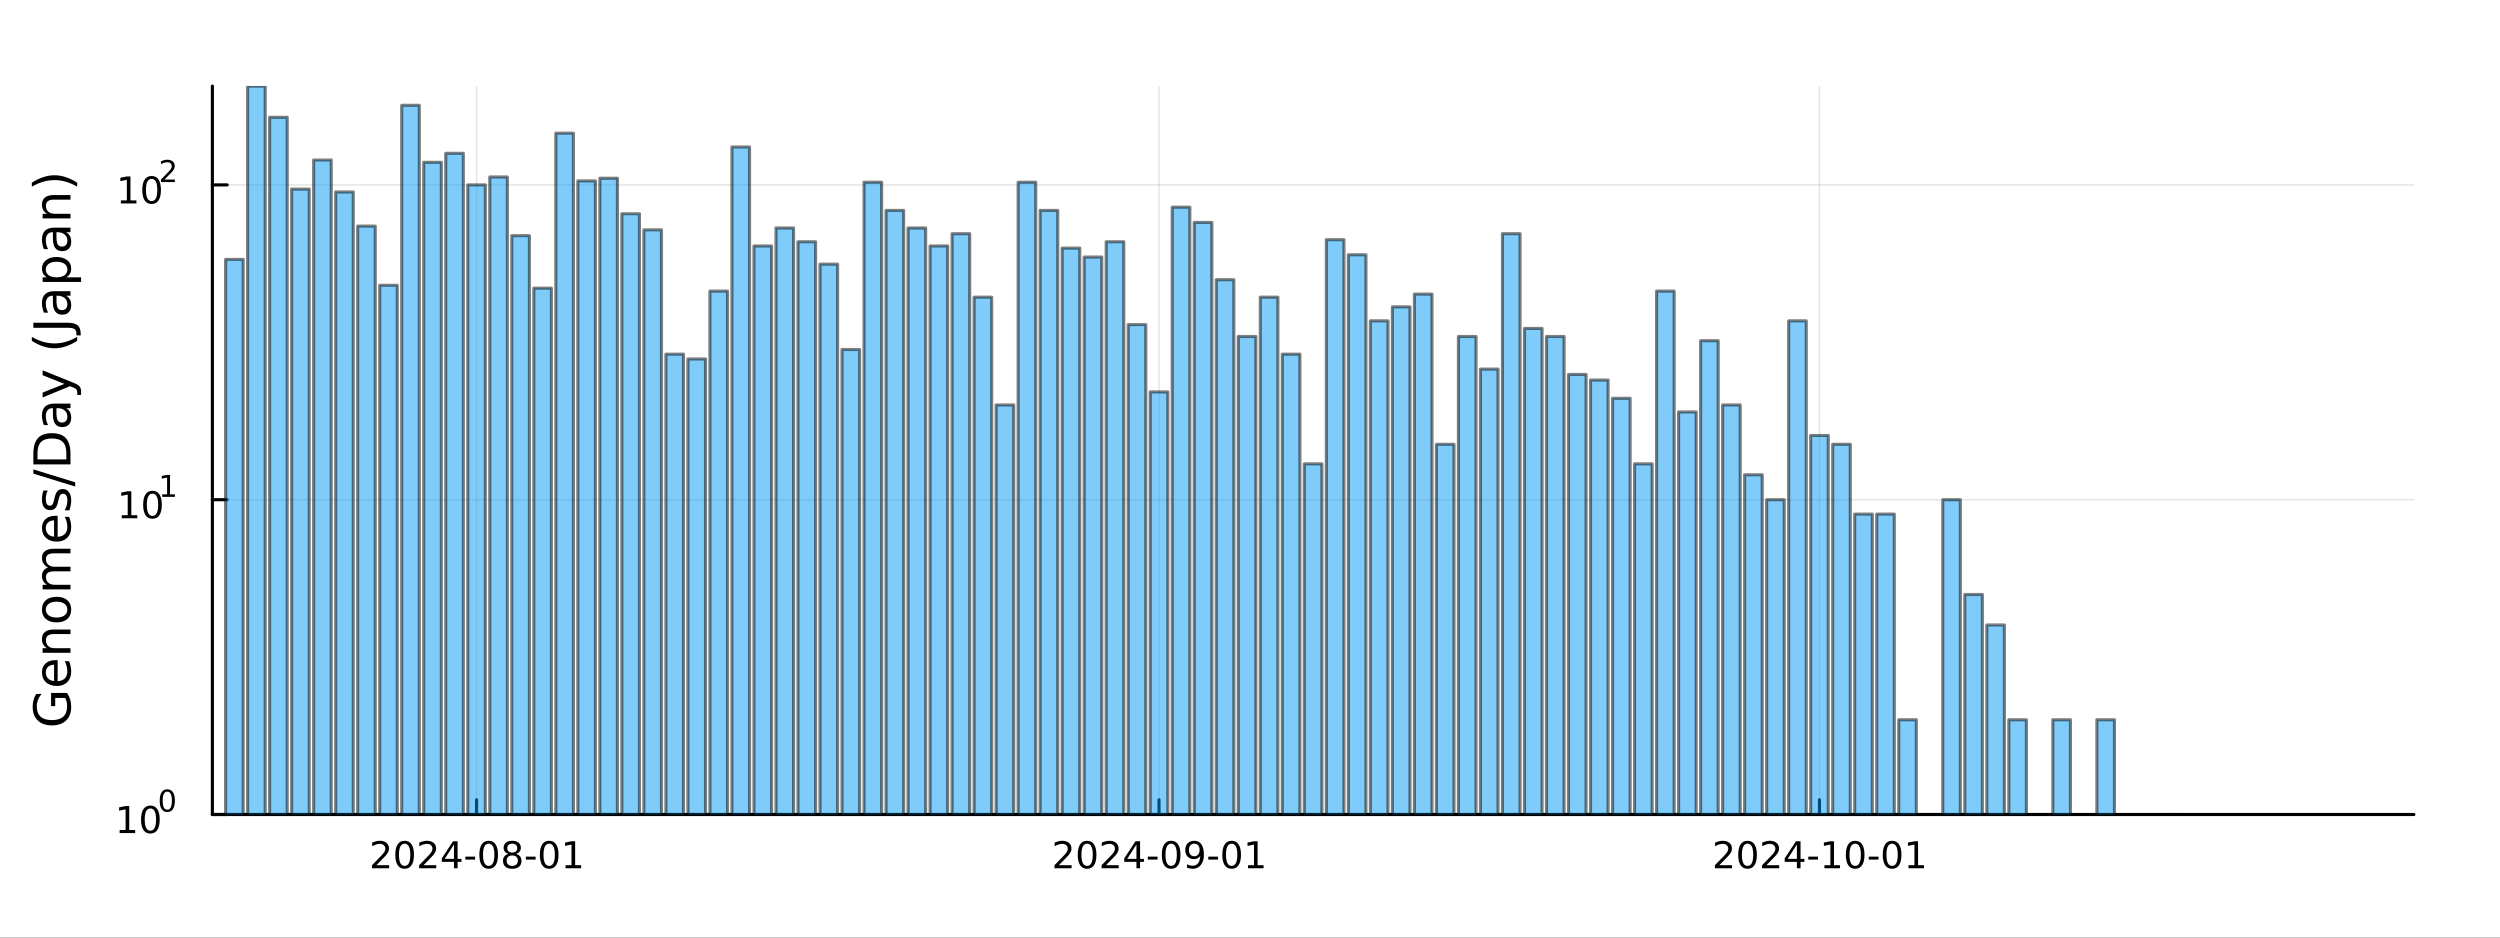<?xml version="1.0" encoding="utf-8"?>
<svg xmlns="http://www.w3.org/2000/svg" xmlns:xlink="http://www.w3.org/1999/xlink" width="800" height="300" viewBox="0 0 3200 1200">
<rect x="0" y="0" width="3200" height="1200" fill="#333333" stroke="none"/>
<defs>
  <clipPath id="clip180">
    <rect x="0" y="0" width="3200" height="1200"/>
  </clipPath>
</defs>
<path clip-path="url(#clip180)" d="M0 1200 L3200 1200 L3200 0 L0 0  Z" fill="#ffffff" fill-rule="evenodd" fill-opacity="1"/>
<defs>
  <clipPath id="clip181">
    <rect x="640" y="0" width="2241" height="1200"/>
  </clipPath>
</defs>
<path clip-path="url(#clip180)" d="M271.839 1042.58 L3089.76 1042.58 L3089.76 110.236 L271.839 110.236  Z" fill="#ffffff" fill-rule="evenodd" fill-opacity="1"/>
<defs>
  <clipPath id="clip182">
    <rect x="271" y="110" width="2819" height="933"/>
  </clipPath>
</defs>
<polyline clip-path="url(#clip182)" style="stroke:#000000; stroke-linecap:round; stroke-linejoin:round; stroke-width:2; stroke-opacity:0.1; fill:none" points="609.99,1042.58 609.99,110.236 "/>
<polyline clip-path="url(#clip182)" style="stroke:#000000; stroke-linecap:round; stroke-linejoin:round; stroke-width:2; stroke-opacity:0.1; fill:none" points="1483.55,1042.58 1483.55,110.236 "/>
<polyline clip-path="url(#clip182)" style="stroke:#000000; stroke-linecap:round; stroke-linejoin:round; stroke-width:2; stroke-opacity:0.1; fill:none" points="2328.92,1042.58 2328.92,110.236 "/>
<polyline clip-path="url(#clip180)" style="stroke:#000000; stroke-linecap:round; stroke-linejoin:round; stroke-width:4; stroke-opacity:1; fill:none" points="271.839,1042.58 3089.76,1042.58 "/>
<polyline clip-path="url(#clip180)" style="stroke:#000000; stroke-linecap:round; stroke-linejoin:round; stroke-width:4; stroke-opacity:1; fill:none" points="609.99,1042.58 609.99,1023.68 "/>
<polyline clip-path="url(#clip180)" style="stroke:#000000; stroke-linecap:round; stroke-linejoin:round; stroke-width:4; stroke-opacity:1; fill:none" points="1483.55,1042.58 1483.55,1023.68 "/>
<polyline clip-path="url(#clip180)" style="stroke:#000000; stroke-linecap:round; stroke-linejoin:round; stroke-width:4; stroke-opacity:1; fill:none" points="2328.92,1042.58 2328.92,1023.68 "/>
<path clip-path="url(#clip180)" d="M481.785 1107.44 L498.104 1107.44 L498.104 1111.38 L476.16 1111.38 L476.16 1107.44 Q478.822 1104.69 483.405 1100.06 Q488.012 1095.4 489.192 1094.06 Q491.438 1091.54 492.317 1089.8 Q493.22 1088.04 493.22 1086.35 Q493.22 1083.6 491.276 1081.86 Q489.354 1080.13 486.252 1080.13 Q484.053 1080.13 481.6 1080.89 Q479.169 1081.65 476.391 1083.2 L476.391 1078.48 Q479.215 1077.35 481.669 1076.77 Q484.123 1076.19 486.16 1076.19 Q491.53 1076.19 494.725 1078.88 Q497.919 1081.56 497.919 1086.05 Q497.919 1088.18 497.109 1090.1 Q496.322 1092 494.215 1094.59 Q493.637 1095.26 490.535 1098.48 Q487.433 1101.68 481.785 1107.44 Z" fill="#000000" fill-rule="nonzero" fill-opacity="1" /><path clip-path="url(#clip180)" d="M517.919 1079.89 Q514.308 1079.89 512.479 1083.46 Q510.674 1087 510.674 1094.13 Q510.674 1101.24 512.479 1104.8 Q514.308 1108.34 517.919 1108.34 Q521.553 1108.34 523.359 1104.8 Q525.187 1101.24 525.187 1094.13 Q525.187 1087 523.359 1083.46 Q521.553 1079.89 517.919 1079.89 M517.919 1076.19 Q523.729 1076.19 526.785 1080.8 Q529.863 1085.38 529.863 1094.13 Q529.863 1102.86 526.785 1107.46 Q523.729 1112.05 517.919 1112.05 Q512.109 1112.05 509.03 1107.46 Q505.975 1102.86 505.975 1094.13 Q505.975 1085.38 509.03 1080.8 Q512.109 1076.19 517.919 1076.19 Z" fill="#000000" fill-rule="nonzero" fill-opacity="1" /><path clip-path="url(#clip180)" d="M542.109 1107.44 L558.428 1107.44 L558.428 1111.38 L536.484 1111.38 L536.484 1107.44 Q539.146 1104.69 543.729 1100.06 Q548.335 1095.4 549.516 1094.06 Q551.761 1091.54 552.641 1089.8 Q553.544 1088.04 553.544 1086.35 Q553.544 1083.6 551.599 1081.86 Q549.678 1080.13 546.576 1080.13 Q544.377 1080.13 541.923 1080.89 Q539.493 1081.65 536.715 1083.2 L536.715 1078.48 Q539.539 1077.35 541.993 1076.77 Q544.447 1076.19 546.484 1076.19 Q551.854 1076.19 555.048 1078.88 Q558.243 1081.56 558.243 1086.05 Q558.243 1088.18 557.433 1090.1 Q556.646 1092 554.539 1094.59 Q553.96 1095.26 550.859 1098.48 Q547.757 1101.68 542.109 1107.44 Z" fill="#000000" fill-rule="nonzero" fill-opacity="1" /><path clip-path="url(#clip180)" d="M581.09 1080.89 L569.284 1099.34 L581.09 1099.34 L581.09 1080.89 M579.863 1076.82 L585.743 1076.82 L585.743 1099.34 L590.673 1099.34 L590.673 1103.23 L585.743 1103.23 L585.743 1111.38 L581.09 1111.38 L581.09 1103.23 L565.488 1103.23 L565.488 1098.71 L579.863 1076.82 Z" fill="#000000" fill-rule="nonzero" fill-opacity="1" /><path clip-path="url(#clip180)" d="M595.65 1096.49 L608.127 1096.49 L608.127 1100.29 L595.65 1100.29 L595.65 1096.49 Z" fill="#000000" fill-rule="nonzero" fill-opacity="1" /><path clip-path="url(#clip180)" d="M625.511 1079.89 Q621.9 1079.89 620.071 1083.46 Q618.266 1087 618.266 1094.13 Q618.266 1101.24 620.071 1104.8 Q621.9 1108.34 625.511 1108.34 Q629.145 1108.34 630.951 1104.8 Q632.779 1101.24 632.779 1094.13 Q632.779 1087 630.951 1083.46 Q629.145 1079.89 625.511 1079.89 M625.511 1076.19 Q631.321 1076.19 634.377 1080.8 Q637.455 1085.38 637.455 1094.13 Q637.455 1102.86 634.377 1107.46 Q631.321 1112.05 625.511 1112.05 Q619.701 1112.05 616.622 1107.46 Q613.567 1102.86 613.567 1094.13 Q613.567 1085.38 616.622 1080.8 Q619.701 1076.19 625.511 1076.19 Z" fill="#000000" fill-rule="nonzero" fill-opacity="1" /><path clip-path="url(#clip180)" d="M655.673 1094.96 Q652.339 1094.96 650.418 1096.75 Q648.52 1098.53 648.52 1101.65 Q648.52 1104.78 650.418 1106.56 Q652.339 1108.34 655.673 1108.34 Q659.006 1108.34 660.927 1106.56 Q662.849 1104.76 662.849 1101.65 Q662.849 1098.53 660.927 1096.75 Q659.029 1094.96 655.673 1094.96 M650.997 1092.97 Q647.988 1092.23 646.298 1090.17 Q644.631 1088.11 644.631 1085.15 Q644.631 1081.01 647.571 1078.6 Q650.534 1076.19 655.673 1076.19 Q660.835 1076.19 663.775 1078.6 Q666.714 1081.01 666.714 1085.15 Q666.714 1088.11 665.025 1090.17 Q663.358 1092.23 660.372 1092.97 Q663.751 1093.76 665.626 1096.05 Q667.525 1098.34 667.525 1101.65 Q667.525 1106.68 664.446 1109.36 Q661.39 1112.05 655.673 1112.05 Q649.955 1112.05 646.877 1109.36 Q643.821 1106.68 643.821 1101.65 Q643.821 1098.34 645.719 1096.05 Q647.617 1093.76 650.997 1092.97 M649.284 1085.59 Q649.284 1088.27 650.951 1089.78 Q652.64 1091.28 655.673 1091.28 Q658.682 1091.28 660.372 1089.78 Q662.085 1088.27 662.085 1085.59 Q662.085 1082.9 660.372 1081.4 Q658.682 1079.89 655.673 1079.89 Q652.64 1079.89 650.951 1081.4 Q649.284 1082.9 649.284 1085.59 Z" fill="#000000" fill-rule="nonzero" fill-opacity="1" /><path clip-path="url(#clip180)" d="M673.08 1096.49 L685.557 1096.49 L685.557 1100.29 L673.08 1100.29 L673.08 1096.49 Z" fill="#000000" fill-rule="nonzero" fill-opacity="1" /><path clip-path="url(#clip180)" d="M702.941 1079.89 Q699.33 1079.89 697.501 1083.46 Q695.696 1087 695.696 1094.13 Q695.696 1101.24 697.501 1104.8 Q699.33 1108.34 702.941 1108.34 Q706.575 1108.34 708.381 1104.8 Q710.21 1101.24 710.21 1094.13 Q710.21 1087 708.381 1083.46 Q706.575 1079.89 702.941 1079.89 M702.941 1076.19 Q708.751 1076.19 711.807 1080.8 Q714.885 1085.38 714.885 1094.13 Q714.885 1102.86 711.807 1107.46 Q708.751 1112.05 702.941 1112.05 Q697.131 1112.05 694.052 1107.46 Q690.997 1102.86 690.997 1094.13 Q690.997 1085.38 694.052 1080.8 Q697.131 1076.19 702.941 1076.19 Z" fill="#000000" fill-rule="nonzero" fill-opacity="1" /><path clip-path="url(#clip180)" d="M723.913 1107.44 L731.552 1107.44 L731.552 1081.07 L723.242 1082.74 L723.242 1078.48 L731.506 1076.82 L736.182 1076.82 L736.182 1107.44 L743.82 1107.44 L743.82 1111.38 L723.913 1111.38 L723.913 1107.44 Z" fill="#000000" fill-rule="nonzero" fill-opacity="1" /><path clip-path="url(#clip180)" d="M1355.34 1107.44 L1371.66 1107.44 L1371.66 1111.38 L1349.72 1111.38 L1349.72 1107.44 Q1352.38 1104.69 1356.96 1100.06 Q1361.57 1095.4 1362.75 1094.06 Q1364.99 1091.54 1365.87 1089.8 Q1366.78 1088.04 1366.78 1086.35 Q1366.78 1083.6 1364.83 1081.86 Q1362.91 1080.13 1359.81 1080.13 Q1357.61 1080.13 1355.16 1080.89 Q1352.73 1081.65 1349.95 1083.2 L1349.95 1078.48 Q1352.77 1077.35 1355.23 1076.77 Q1357.68 1076.19 1359.72 1076.19 Q1365.09 1076.19 1368.28 1078.88 Q1371.48 1081.56 1371.48 1086.05 Q1371.48 1088.18 1370.67 1090.1 Q1369.88 1092 1367.77 1094.59 Q1367.19 1095.26 1364.09 1098.48 Q1360.99 1101.68 1355.34 1107.44 Z" fill="#000000" fill-rule="nonzero" fill-opacity="1" /><path clip-path="url(#clip180)" d="M1391.48 1079.89 Q1387.86 1079.89 1386.04 1083.46 Q1384.23 1087 1384.23 1094.13 Q1384.23 1101.24 1386.04 1104.8 Q1387.86 1108.34 1391.48 1108.34 Q1395.11 1108.34 1396.92 1104.8 Q1398.74 1101.24 1398.74 1094.13 Q1398.74 1087 1396.92 1083.46 Q1395.11 1079.89 1391.48 1079.89 M1391.48 1076.19 Q1397.29 1076.19 1400.34 1080.8 Q1403.42 1085.38 1403.42 1094.13 Q1403.42 1102.86 1400.34 1107.46 Q1397.29 1112.05 1391.48 1112.05 Q1385.67 1112.05 1382.59 1107.46 Q1379.53 1102.86 1379.53 1094.13 Q1379.53 1085.38 1382.59 1080.8 Q1385.67 1076.19 1391.48 1076.19 Z" fill="#000000" fill-rule="nonzero" fill-opacity="1" /><path clip-path="url(#clip180)" d="M1415.67 1107.44 L1431.98 1107.44 L1431.98 1111.38 L1410.04 1111.38 L1410.04 1107.44 Q1412.7 1104.69 1417.29 1100.06 Q1421.89 1095.4 1423.07 1094.06 Q1425.32 1091.54 1426.2 1089.8 Q1427.1 1088.04 1427.1 1086.35 Q1427.1 1083.6 1425.16 1081.86 Q1423.23 1080.13 1420.13 1080.13 Q1417.93 1080.13 1415.48 1080.89 Q1413.05 1081.65 1410.27 1083.2 L1410.27 1078.48 Q1413.1 1077.35 1415.55 1076.77 Q1418 1076.19 1420.04 1076.19 Q1425.41 1076.19 1428.6 1078.88 Q1431.8 1081.56 1431.8 1086.05 Q1431.8 1088.18 1430.99 1090.1 Q1430.2 1092 1428.1 1094.59 Q1427.52 1095.26 1424.42 1098.48 Q1421.31 1101.68 1415.67 1107.44 Z" fill="#000000" fill-rule="nonzero" fill-opacity="1" /><path clip-path="url(#clip180)" d="M1454.65 1080.89 L1442.84 1099.34 L1454.65 1099.34 L1454.65 1080.89 M1453.42 1076.82 L1459.3 1076.82 L1459.3 1099.34 L1464.23 1099.34 L1464.23 1103.23 L1459.3 1103.23 L1459.3 1111.38 L1454.65 1111.38 L1454.65 1103.23 L1439.04 1103.23 L1439.04 1098.71 L1453.42 1076.82 Z" fill="#000000" fill-rule="nonzero" fill-opacity="1" /><path clip-path="url(#clip180)" d="M1469.21 1096.49 L1481.68 1096.49 L1481.68 1100.29 L1469.21 1100.29 L1469.21 1096.49 Z" fill="#000000" fill-rule="nonzero" fill-opacity="1" /><path clip-path="url(#clip180)" d="M1499.07 1079.89 Q1495.46 1079.89 1493.63 1083.46 Q1491.82 1087 1491.82 1094.13 Q1491.82 1101.24 1493.63 1104.8 Q1495.46 1108.34 1499.07 1108.34 Q1502.7 1108.34 1504.51 1104.8 Q1506.34 1101.24 1506.34 1094.13 Q1506.34 1087 1504.51 1083.46 Q1502.7 1079.89 1499.07 1079.89 M1499.07 1076.19 Q1504.88 1076.19 1507.93 1080.8 Q1511.01 1085.38 1511.01 1094.13 Q1511.01 1102.86 1507.93 1107.46 Q1504.88 1112.05 1499.07 1112.05 Q1493.26 1112.05 1490.18 1107.46 Q1487.12 1102.86 1487.12 1094.13 Q1487.12 1085.38 1490.18 1080.8 Q1493.26 1076.19 1499.07 1076.19 Z" fill="#000000" fill-rule="nonzero" fill-opacity="1" /><path clip-path="url(#clip180)" d="M1519.37 1110.66 L1519.37 1106.4 Q1521.13 1107.23 1522.93 1107.67 Q1524.74 1108.11 1526.47 1108.11 Q1531.1 1108.11 1533.53 1105.01 Q1535.99 1101.89 1536.34 1095.54 Q1534.99 1097.53 1532.93 1098.6 Q1530.87 1099.66 1528.37 1099.66 Q1523.19 1099.66 1520.16 1096.54 Q1517.15 1093.39 1517.15 1087.95 Q1517.15 1082.63 1520.29 1079.41 Q1523.44 1076.19 1528.67 1076.19 Q1534.67 1076.19 1537.82 1080.8 Q1540.99 1085.38 1540.99 1094.13 Q1540.99 1102.3 1537.1 1107.19 Q1533.23 1112.05 1526.68 1112.05 Q1524.92 1112.05 1523.12 1111.7 Q1521.31 1111.35 1519.37 1110.66 M1528.67 1096.01 Q1531.82 1096.01 1533.65 1093.85 Q1535.5 1091.7 1535.5 1087.95 Q1535.5 1084.22 1533.65 1082.07 Q1531.82 1079.89 1528.67 1079.89 Q1525.53 1079.89 1523.67 1082.07 Q1521.85 1084.22 1521.85 1087.95 Q1521.85 1091.7 1523.67 1093.85 Q1525.53 1096.01 1528.67 1096.01 Z" fill="#000000" fill-rule="nonzero" fill-opacity="1" /><path clip-path="url(#clip180)" d="M1546.64 1096.49 L1559.11 1096.49 L1559.11 1100.29 L1546.64 1100.29 L1546.64 1096.49 Z" fill="#000000" fill-rule="nonzero" fill-opacity="1" /><path clip-path="url(#clip180)" d="M1576.5 1079.89 Q1572.89 1079.89 1571.06 1083.46 Q1569.25 1087 1569.25 1094.13 Q1569.25 1101.24 1571.06 1104.8 Q1572.89 1108.34 1576.5 1108.34 Q1580.13 1108.34 1581.94 1104.8 Q1583.77 1101.24 1583.77 1094.13 Q1583.77 1087 1581.94 1083.46 Q1580.13 1079.89 1576.5 1079.89 M1576.5 1076.19 Q1582.31 1076.19 1585.36 1080.8 Q1588.44 1085.38 1588.44 1094.13 Q1588.44 1102.86 1585.36 1107.46 Q1582.31 1112.05 1576.5 1112.05 Q1570.69 1112.05 1567.61 1107.46 Q1564.55 1102.86 1564.55 1094.13 Q1564.55 1085.38 1567.61 1080.8 Q1570.69 1076.19 1576.5 1076.19 Z" fill="#000000" fill-rule="nonzero" fill-opacity="1" /><path clip-path="url(#clip180)" d="M1597.47 1107.44 L1605.11 1107.44 L1605.11 1081.07 L1596.8 1082.74 L1596.8 1078.48 L1605.06 1076.82 L1609.74 1076.82 L1609.74 1107.44 L1617.38 1107.44 L1617.38 1111.38 L1597.47 1111.38 L1597.47 1107.44 Z" fill="#000000" fill-rule="nonzero" fill-opacity="1" /><path clip-path="url(#clip180)" d="M2200.72 1107.44 L2217.04 1107.44 L2217.04 1111.38 L2195.09 1111.38 L2195.09 1107.44 Q2197.76 1104.69 2202.34 1100.06 Q2206.95 1095.4 2208.13 1094.06 Q2210.37 1091.54 2211.25 1089.8 Q2212.15 1088.04 2212.15 1086.35 Q2212.15 1083.6 2210.21 1081.86 Q2208.29 1080.13 2205.19 1080.13 Q2202.99 1080.13 2200.53 1080.89 Q2198.1 1081.65 2195.33 1083.2 L2195.33 1078.48 Q2198.15 1077.35 2200.6 1076.77 Q2203.06 1076.19 2205.09 1076.19 Q2210.46 1076.19 2213.66 1078.88 Q2216.85 1081.56 2216.85 1086.05 Q2216.85 1088.18 2216.04 1090.1 Q2215.26 1092 2213.15 1094.59 Q2212.57 1095.26 2209.47 1098.48 Q2206.37 1101.68 2200.72 1107.44 Z" fill="#000000" fill-rule="nonzero" fill-opacity="1" /><path clip-path="url(#clip180)" d="M2236.85 1079.89 Q2233.24 1079.89 2231.41 1083.46 Q2229.61 1087 2229.61 1094.13 Q2229.61 1101.24 2231.41 1104.8 Q2233.24 1108.34 2236.85 1108.34 Q2240.49 1108.34 2242.29 1104.8 Q2244.12 1101.24 2244.12 1094.13 Q2244.12 1087 2242.29 1083.46 Q2240.49 1079.89 2236.85 1079.89 M2236.85 1076.19 Q2242.66 1076.19 2245.72 1080.8 Q2248.8 1085.38 2248.8 1094.13 Q2248.8 1102.86 2245.72 1107.46 Q2242.66 1112.05 2236.85 1112.05 Q2231.04 1112.05 2227.96 1107.46 Q2224.91 1102.86 2224.91 1094.13 Q2224.91 1085.38 2227.96 1080.8 Q2231.04 1076.19 2236.85 1076.19 Z" fill="#000000" fill-rule="nonzero" fill-opacity="1" /><path clip-path="url(#clip180)" d="M2261.04 1107.44 L2277.36 1107.44 L2277.36 1111.38 L2255.42 1111.38 L2255.42 1107.44 Q2258.08 1104.69 2262.66 1100.06 Q2267.27 1095.4 2268.45 1094.06 Q2270.7 1091.54 2271.57 1089.8 Q2272.48 1088.04 2272.48 1086.35 Q2272.48 1083.6 2270.53 1081.86 Q2268.61 1080.13 2265.51 1080.13 Q2263.31 1080.13 2260.86 1080.89 Q2258.43 1081.65 2255.65 1083.2 L2255.65 1078.48 Q2258.47 1077.35 2260.93 1076.77 Q2263.38 1076.19 2265.42 1076.19 Q2270.79 1076.19 2273.98 1078.88 Q2277.18 1081.56 2277.18 1086.05 Q2277.18 1088.18 2276.37 1090.1 Q2275.58 1092 2273.47 1094.59 Q2272.89 1095.26 2269.79 1098.48 Q2266.69 1101.68 2261.04 1107.44 Z" fill="#000000" fill-rule="nonzero" fill-opacity="1" /><path clip-path="url(#clip180)" d="M2300.02 1080.89 L2288.22 1099.34 L2300.02 1099.34 L2300.02 1080.89 M2298.8 1076.82 L2304.68 1076.82 L2304.68 1099.34 L2309.61 1099.34 L2309.61 1103.23 L2304.68 1103.23 L2304.68 1111.38 L2300.02 1111.38 L2300.02 1103.23 L2284.42 1103.23 L2284.42 1098.71 L2298.8 1076.82 Z" fill="#000000" fill-rule="nonzero" fill-opacity="1" /><path clip-path="url(#clip180)" d="M2314.58 1096.49 L2327.06 1096.49 L2327.06 1100.29 L2314.58 1100.29 L2314.58 1096.49 Z" fill="#000000" fill-rule="nonzero" fill-opacity="1" /><path clip-path="url(#clip180)" d="M2335.26 1107.44 L2342.89 1107.44 L2342.89 1081.07 L2334.58 1082.74 L2334.58 1078.48 L2342.85 1076.82 L2347.52 1076.82 L2347.52 1107.44 L2355.16 1107.44 L2355.16 1111.38 L2335.26 1111.38 L2335.26 1107.44 Z" fill="#000000" fill-rule="nonzero" fill-opacity="1" /><path clip-path="url(#clip180)" d="M2374.61 1079.89 Q2371 1079.89 2369.17 1083.46 Q2367.36 1087 2367.36 1094.13 Q2367.36 1101.24 2369.17 1104.8 Q2371 1108.34 2374.61 1108.34 Q2378.24 1108.34 2380.05 1104.8 Q2381.88 1101.24 2381.88 1094.13 Q2381.88 1087 2380.05 1083.46 Q2378.24 1079.89 2374.61 1079.89 M2374.61 1076.19 Q2380.42 1076.19 2383.47 1080.8 Q2386.55 1085.38 2386.55 1094.13 Q2386.55 1102.86 2383.47 1107.46 Q2380.42 1112.05 2374.61 1112.05 Q2368.8 1112.05 2365.72 1107.46 Q2362.66 1102.86 2362.66 1094.13 Q2362.66 1085.38 2365.72 1080.8 Q2368.8 1076.19 2374.61 1076.19 Z" fill="#000000" fill-rule="nonzero" fill-opacity="1" /><path clip-path="url(#clip180)" d="M2392.01 1096.49 L2404.49 1096.49 L2404.49 1100.29 L2392.01 1100.29 L2392.01 1096.49 Z" fill="#000000" fill-rule="nonzero" fill-opacity="1" /><path clip-path="url(#clip180)" d="M2421.88 1079.89 Q2418.26 1079.89 2416.44 1083.46 Q2414.63 1087 2414.63 1094.13 Q2414.63 1101.24 2416.44 1104.8 Q2418.26 1108.34 2421.88 1108.34 Q2425.51 1108.34 2427.31 1104.8 Q2429.14 1101.24 2429.14 1094.13 Q2429.14 1087 2427.31 1083.46 Q2425.51 1079.89 2421.88 1079.89 M2421.88 1076.19 Q2427.69 1076.19 2430.74 1080.8 Q2433.82 1085.38 2433.82 1094.13 Q2433.82 1102.86 2430.74 1107.46 Q2427.69 1112.05 2421.88 1112.05 Q2416.06 1112.05 2412.99 1107.46 Q2409.93 1102.86 2409.93 1094.13 Q2409.93 1085.38 2412.99 1080.8 Q2416.06 1076.19 2421.88 1076.19 Z" fill="#000000" fill-rule="nonzero" fill-opacity="1" /><path clip-path="url(#clip180)" d="M2442.85 1107.44 L2450.49 1107.44 L2450.49 1081.07 L2442.18 1082.74 L2442.18 1078.48 L2450.44 1076.82 L2455.12 1076.82 L2455.12 1107.44 L2462.75 1107.44 L2462.75 1111.38 L2442.85 1111.38 L2442.85 1107.44 Z" fill="#000000" fill-rule="nonzero" fill-opacity="1" /><polyline clip-path="url(#clip182)" style="stroke:#000000; stroke-linecap:round; stroke-linejoin:round; stroke-width:2; stroke-opacity:0.1; fill:none" points="271.839,1042.58 3089.76,1042.58 "/>
<polyline clip-path="url(#clip182)" style="stroke:#000000; stroke-linecap:round; stroke-linejoin:round; stroke-width:2; stroke-opacity:0.1; fill:none" points="271.839,639.64 3089.76,639.64 "/>
<polyline clip-path="url(#clip182)" style="stroke:#000000; stroke-linecap:round; stroke-linejoin:round; stroke-width:2; stroke-opacity:0.1; fill:none" points="271.839,236.705 3089.76,236.705 "/>
<polyline clip-path="url(#clip180)" style="stroke:#000000; stroke-linecap:round; stroke-linejoin:round; stroke-width:4; stroke-opacity:1; fill:none" points="271.839,1042.58 271.839,110.236 "/>
<polyline clip-path="url(#clip180)" style="stroke:#000000; stroke-linecap:round; stroke-linejoin:round; stroke-width:4; stroke-opacity:1; fill:none" points="271.839,1042.58 290.737,1042.58 "/>
<polyline clip-path="url(#clip180)" style="stroke:#000000; stroke-linecap:round; stroke-linejoin:round; stroke-width:4; stroke-opacity:1; fill:none" points="271.839,639.64 290.737,639.64 "/>
<polyline clip-path="url(#clip180)" style="stroke:#000000; stroke-linecap:round; stroke-linejoin:round; stroke-width:4; stroke-opacity:1; fill:none" points="271.839,236.705 290.737,236.705 "/>
<path clip-path="url(#clip180)" d="M153.134 1062.37 L160.772 1062.37 L160.772 1036 L152.462 1037.67 L152.462 1033.41 L160.726 1031.74 L165.402 1031.74 L165.402 1062.37 L173.041 1062.37 L173.041 1066.3 L153.134 1066.3 L153.134 1062.37 Z" fill="#000000" fill-rule="nonzero" fill-opacity="1" /><path clip-path="url(#clip180)" d="M192.485 1034.82 Q188.874 1034.82 187.045 1038.39 Q185.24 1041.93 185.24 1049.06 Q185.24 1056.16 187.045 1059.73 Q188.874 1063.27 192.485 1063.27 Q196.119 1063.27 197.925 1059.73 Q199.754 1056.16 199.754 1049.06 Q199.754 1041.93 197.925 1038.39 Q196.119 1034.82 192.485 1034.82 M192.485 1031.12 Q198.295 1031.12 201.351 1035.72 Q204.43 1040.31 204.43 1049.06 Q204.43 1057.78 201.351 1062.39 Q198.295 1066.97 192.485 1066.97 Q186.675 1066.97 183.596 1062.39 Q180.541 1057.78 180.541 1049.06 Q180.541 1040.31 183.596 1035.72 Q186.675 1031.12 192.485 1031.12 Z" fill="#000000" fill-rule="nonzero" fill-opacity="1" /><path clip-path="url(#clip180)" d="M214.134 1013.31 Q211.2 1013.31 209.715 1016.21 Q208.248 1019.09 208.248 1024.88 Q208.248 1030.66 209.715 1033.55 Q211.2 1036.43 214.134 1036.43 Q217.087 1036.43 218.554 1033.55 Q220.04 1030.66 220.04 1024.88 Q220.04 1019.09 218.554 1016.21 Q217.087 1013.31 214.134 1013.31 M214.134 1010.31 Q218.855 1010.31 221.338 1014.05 Q223.839 1017.77 223.839 1024.88 Q223.839 1031.97 221.338 1035.71 Q218.855 1039.44 214.134 1039.44 Q209.414 1039.44 206.912 1035.71 Q204.43 1031.97 204.43 1024.88 Q204.43 1017.77 206.912 1014.05 Q209.414 1010.31 214.134 1010.31 Z" fill="#000000" fill-rule="nonzero" fill-opacity="1" /><path clip-path="url(#clip180)" d="M155.823 659.433 L163.462 659.433 L163.462 633.067 L155.152 634.734 L155.152 630.474 L163.416 628.808 L168.092 628.808 L168.092 659.433 L175.73 659.433 L175.73 663.368 L155.823 663.368 L155.823 659.433 Z" fill="#000000" fill-rule="nonzero" fill-opacity="1" /><path clip-path="url(#clip180)" d="M195.175 631.886 Q191.564 631.886 189.735 635.451 Q187.929 638.993 187.929 646.122 Q187.929 653.229 189.735 656.794 Q191.564 660.335 195.175 660.335 Q198.809 660.335 200.615 656.794 Q202.443 653.229 202.443 646.122 Q202.443 638.993 200.615 635.451 Q198.809 631.886 195.175 631.886 M195.175 628.183 Q200.985 628.183 204.04 632.789 Q207.119 637.372 207.119 646.122 Q207.119 654.849 204.04 659.456 Q200.985 664.039 195.175 664.039 Q189.365 664.039 186.286 659.456 Q183.23 654.849 183.23 646.122 Q183.23 637.372 186.286 632.789 Q189.365 628.183 195.175 628.183 Z" fill="#000000" fill-rule="nonzero" fill-opacity="1" /><path clip-path="url(#clip180)" d="M207.665 632.76 L213.871 632.76 L213.871 611.338 L207.119 612.692 L207.119 609.231 L213.833 607.877 L217.633 607.877 L217.633 632.76 L223.839 632.76 L223.839 635.957 L207.665 635.957 L207.665 632.76 Z" fill="#000000" fill-rule="nonzero" fill-opacity="1" /><path clip-path="url(#clip180)" d="M154.713 256.497 L162.352 256.497 L162.352 230.131 L154.042 231.798 L154.042 227.539 L162.306 225.872 L166.982 225.872 L166.982 256.497 L174.621 256.497 L174.621 260.432 L154.713 260.432 L154.713 256.497 Z" fill="#000000" fill-rule="nonzero" fill-opacity="1" /><path clip-path="url(#clip180)" d="M194.065 228.951 Q190.454 228.951 188.625 232.516 Q186.82 236.057 186.82 243.187 Q186.82 250.293 188.625 253.858 Q190.454 257.4 194.065 257.4 Q197.699 257.4 199.505 253.858 Q201.334 250.293 201.334 243.187 Q201.334 236.057 199.505 232.516 Q197.699 228.951 194.065 228.951 M194.065 225.247 Q199.875 225.247 202.931 229.854 Q206.009 234.437 206.009 243.187 Q206.009 251.914 202.931 256.52 Q199.875 261.103 194.065 261.103 Q188.255 261.103 185.176 256.52 Q182.121 251.914 182.121 243.187 Q182.121 234.437 185.176 229.854 Q188.255 225.247 194.065 225.247 Z" fill="#000000" fill-rule="nonzero" fill-opacity="1" /><path clip-path="url(#clip180)" d="M210.58 229.824 L223.839 229.824 L223.839 233.022 L206.009 233.022 L206.009 229.824 Q208.172 227.586 211.896 223.825 Q215.639 220.044 216.598 218.953 Q218.423 216.903 219.137 215.493 Q219.871 214.063 219.871 212.691 Q219.871 210.452 218.291 209.042 Q216.73 207.631 214.21 207.631 Q212.423 207.631 210.429 208.252 Q208.454 208.873 206.198 210.133 L206.198 206.296 Q208.492 205.374 210.486 204.904 Q212.479 204.434 214.134 204.434 Q218.498 204.434 221.093 206.616 Q223.689 208.797 223.689 212.446 Q223.689 214.176 223.03 215.737 Q222.391 217.28 220.68 219.386 Q220.209 219.931 217.689 222.546 Q215.169 225.141 210.58 229.824 Z" fill="#000000" fill-rule="nonzero" fill-opacity="1" /><path clip-path="url(#clip180)" d="M83.427 893.355 L70.664 893.355 L70.664 903.858 L65.38 903.858 L65.38 886.989 L85.782 886.989 Q88.424 890.713 89.793 895.201 Q91.129 899.688 91.129 904.781 Q91.129 915.921 84.636 922.223 Q78.111 928.493 66.494 928.493 Q54.845 928.493 48.352 922.223 Q41.827 915.921 41.827 904.781 Q41.827 900.134 42.973 895.964 Q44.119 891.763 46.347 888.23 L53.19 888.23 Q50.166 891.795 48.638 895.805 Q47.11 899.816 47.11 904.24 Q47.11 912.961 51.98 917.353 Q56.85 921.714 66.494 921.714 Q76.106 921.714 80.976 917.353 Q85.846 912.961 85.846 904.24 Q85.846 900.834 85.273 898.161 Q84.668 895.487 83.427 893.355 Z" fill="#000000" fill-rule="nonzero" fill-opacity="1" /><path clip-path="url(#clip180)" d="M70.918 845.007 L73.783 845.007 L73.783 871.934 Q79.83 871.552 83.013 868.305 Q86.164 865.027 86.164 859.203 Q86.164 855.829 85.337 852.678 Q84.509 849.495 82.854 846.376 L88.392 846.376 Q89.729 849.527 90.429 852.837 Q91.129 856.147 91.129 859.553 Q91.129 868.083 86.164 873.08 Q81.199 878.045 72.732 878.045 Q63.98 878.045 58.855 873.334 Q53.699 868.592 53.699 860.571 Q53.699 853.378 58.346 849.208 Q62.961 845.007 70.918 845.007 M69.2 850.863 Q64.393 850.927 61.529 853.569 Q58.664 856.179 58.664 860.507 Q58.664 865.409 61.433 868.369 Q64.202 871.297 69.231 871.743 L69.2 850.863 Z" fill="#000000" fill-rule="nonzero" fill-opacity="1" /><path clip-path="url(#clip180)" d="M68.69 805.762 L90.206 805.762 L90.206 811.619 L68.881 811.619 Q63.82 811.619 61.306 813.592 Q58.791 815.566 58.791 819.512 Q58.791 824.255 61.815 826.992 Q64.839 829.729 70.059 829.729 L90.206 829.729 L90.206 835.618 L54.558 835.618 L54.558 829.729 L60.096 829.729 Q56.882 827.629 55.29 824.796 Q53.699 821.931 53.699 818.207 Q53.699 812.064 57.518 808.913 Q61.306 805.762 68.69 805.762 Z" fill="#000000" fill-rule="nonzero" fill-opacity="1" /><path clip-path="url(#clip180)" d="M58.664 780.268 Q58.664 784.978 62.356 787.716 Q66.017 790.453 72.414 790.453 Q78.812 790.453 82.504 787.747 Q86.164 785.01 86.164 780.268 Q86.164 775.589 82.472 772.852 Q78.78 770.114 72.414 770.114 Q66.08 770.114 62.388 772.852 Q58.664 775.589 58.664 780.268 M53.699 780.268 Q53.699 772.629 58.664 768.268 Q63.63 763.908 72.414 763.908 Q81.167 763.908 86.164 768.268 Q91.129 772.629 91.129 780.268 Q91.129 787.938 86.164 792.299 Q81.167 796.628 72.414 796.628 Q63.63 796.628 58.664 792.299 Q53.699 787.938 53.699 780.268 Z" fill="#000000" fill-rule="nonzero" fill-opacity="1" /><path clip-path="url(#clip180)" d="M61.401 726.446 Q57.455 724.25 55.577 721.194 Q53.699 718.138 53.699 714.001 Q53.699 708.431 57.614 705.407 Q61.497 702.383 68.69 702.383 L90.206 702.383 L90.206 708.272 L68.881 708.272 Q63.757 708.272 61.274 710.086 Q58.791 711.9 58.791 715.624 Q58.791 720.175 61.815 722.817 Q64.839 725.459 70.059 725.459 L90.206 725.459 L90.206 731.347 L68.881 731.347 Q63.725 731.347 61.274 733.162 Q58.791 734.976 58.791 738.763 Q58.791 743.251 61.847 745.893 Q64.871 748.535 70.059 748.535 L90.206 748.535 L90.206 754.423 L54.558 754.423 L54.558 748.535 L60.096 748.535 Q56.818 746.529 55.259 743.729 Q53.699 740.928 53.699 737.076 Q53.699 733.193 55.672 730.488 Q57.646 727.751 61.401 726.446 Z" fill="#000000" fill-rule="nonzero" fill-opacity="1" /><path clip-path="url(#clip180)" d="M70.918 660.211 L73.783 660.211 L73.783 687.137 Q79.83 686.756 83.013 683.509 Q86.164 680.231 86.164 674.406 Q86.164 671.032 85.337 667.881 Q84.509 664.698 82.854 661.579 L88.392 661.579 Q89.729 664.73 90.429 668.04 Q91.129 671.35 91.129 674.756 Q91.129 683.286 86.164 688.283 Q81.199 693.249 72.732 693.249 Q63.98 693.249 58.855 688.538 Q53.699 683.795 53.699 675.775 Q53.699 668.581 58.346 664.412 Q62.961 660.211 70.918 660.211 M69.2 666.067 Q64.393 666.131 61.529 668.772 Q58.664 671.382 58.664 675.711 Q58.664 680.613 61.433 683.573 Q64.202 686.501 69.231 686.946 L69.2 666.067 Z" fill="#000000" fill-rule="nonzero" fill-opacity="1" /><path clip-path="url(#clip180)" d="M55.609 627.873 L61.147 627.873 Q59.874 630.355 59.237 633.029 Q58.601 635.703 58.601 638.567 Q58.601 642.928 59.937 645.124 Q61.274 647.288 63.948 647.288 Q65.985 647.288 67.162 645.729 Q68.308 644.169 69.359 639.458 L69.804 637.453 Q71.141 631.215 73.592 628.605 Q76.011 625.963 80.371 625.963 Q85.337 625.963 88.233 629.91 Q91.129 633.825 91.129 640.7 Q91.129 643.564 90.556 646.683 Q90.015 649.771 88.901 653.208 L82.854 653.208 Q84.541 649.962 85.4 646.811 Q86.228 643.66 86.228 640.572 Q86.228 636.435 84.827 634.207 Q83.395 631.979 80.817 631.979 Q78.43 631.979 77.157 633.602 Q75.883 635.193 74.706 640.636 L74.228 642.673 Q73.082 648.116 70.727 650.535 Q68.34 652.954 64.202 652.954 Q59.173 652.954 56.436 649.389 Q53.699 645.824 53.699 639.267 Q53.699 636.021 54.176 633.156 Q54.654 630.292 55.609 627.873 Z" fill="#000000" fill-rule="nonzero" fill-opacity="1" /><path clip-path="url(#clip180)" d="M42.686 606.229 L42.686 600.818 L96.254 617.369 L96.254 622.78 L42.686 606.229 Z" fill="#000000" fill-rule="nonzero" fill-opacity="1" /><path clip-path="url(#clip180)" d="M47.97 587.992 L84.923 587.992 L84.923 580.225 Q84.923 570.39 80.467 565.839 Q76.011 561.256 66.398 561.256 Q56.85 561.256 52.426 565.839 Q47.97 570.39 47.97 580.225 L47.97 587.992 M42.686 594.421 L42.686 581.212 Q42.686 567.399 48.447 560.937 Q54.176 554.476 66.398 554.476 Q78.684 554.476 84.445 560.969 Q90.206 567.462 90.206 581.212 L90.206 594.421 L42.686 594.421 Z" fill="#000000" fill-rule="nonzero" fill-opacity="1" /><path clip-path="url(#clip180)" d="M72.287 528.281 Q72.287 535.379 73.91 538.116 Q75.533 540.854 79.448 540.854 Q82.567 540.854 84.413 538.816 Q86.228 536.748 86.228 533.215 Q86.228 528.345 82.79 525.417 Q79.321 522.457 73.592 522.457 L72.287 522.457 L72.287 528.281 M69.868 516.6 L90.206 516.6 L90.206 522.457 L84.795 522.457 Q88.042 524.462 89.602 527.454 Q91.129 530.446 91.129 534.774 Q91.129 540.249 88.074 543.495 Q84.986 546.71 79.83 546.71 Q73.815 546.71 70.759 542.7 Q67.704 538.657 67.704 530.668 L67.704 522.457 L67.131 522.457 Q63.088 522.457 60.892 525.13 Q58.664 527.772 58.664 532.578 Q58.664 535.634 59.396 538.53 Q60.128 541.426 61.592 544.1 L56.182 544.1 Q54.94 540.885 54.336 537.862 Q53.699 534.838 53.699 531.973 Q53.699 524.239 57.709 520.42 Q61.72 516.6 69.868 516.6 Z" fill="#000000" fill-rule="nonzero" fill-opacity="1" /><path clip-path="url(#clip180)" d="M93.516 489.705 Q99.882 492.188 101.824 494.543 Q103.765 496.898 103.765 500.845 L103.765 505.524 L98.864 505.524 L98.864 502.086 Q98.864 499.667 97.718 498.331 Q96.572 496.994 92.307 495.371 L89.633 494.32 L54.558 508.739 L54.558 502.532 L82.44 491.392 L54.558 480.252 L54.558 474.045 L93.516 489.705 Z" fill="#000000" fill-rule="nonzero" fill-opacity="1" /><path clip-path="url(#clip180)" d="M40.745 431.172 Q48.065 435.437 55.227 437.506 Q62.388 439.575 69.74 439.575 Q77.093 439.575 84.318 437.506 Q91.511 435.406 98.8 431.172 L98.8 436.265 Q91.32 441.039 84.095 443.426 Q76.87 445.782 69.74 445.782 Q62.643 445.782 55.45 443.426 Q48.256 441.071 40.745 436.265 L40.745 431.172 Z" fill="#000000" fill-rule="nonzero" fill-opacity="1" /><path clip-path="url(#clip180)" d="M42.686 419.555 L42.686 413.126 L86.896 413.126 Q95.49 413.126 99.373 416.404 Q103.256 419.65 103.256 426.876 L103.256 429.326 L97.845 429.326 L97.845 427.321 Q97.845 423.056 95.458 421.306 Q93.071 419.555 86.896 419.555 L42.686 419.555 Z" fill="#000000" fill-rule="nonzero" fill-opacity="1" /><path clip-path="url(#clip180)" d="M72.287 384.384 Q72.287 391.482 73.91 394.219 Q75.533 396.957 79.448 396.957 Q82.567 396.957 84.413 394.92 Q86.228 392.851 86.228 389.318 Q86.228 384.448 82.79 381.52 Q79.321 378.56 73.592 378.56 L72.287 378.56 L72.287 384.384 M69.868 372.703 L90.206 372.703 L90.206 378.56 L84.795 378.56 Q88.042 380.565 89.602 383.557 Q91.129 386.549 91.129 390.877 Q91.129 396.352 88.074 399.598 Q84.986 402.813 79.83 402.813 Q73.815 402.813 70.759 398.803 Q67.704 394.761 67.704 386.772 L67.704 378.56 L67.131 378.56 Q63.088 378.56 60.892 381.233 Q58.664 383.875 58.664 388.681 Q58.664 391.737 59.396 394.633 Q60.128 397.53 61.592 400.203 L56.182 400.203 Q54.94 396.989 54.336 393.965 Q53.699 390.941 53.699 388.077 Q53.699 380.342 57.709 376.523 Q61.72 372.703 69.868 372.703 Z" fill="#000000" fill-rule="nonzero" fill-opacity="1" /><path clip-path="url(#clip180)" d="M84.859 354.975 L103.765 354.975 L103.765 360.863 L54.558 360.863 L54.558 354.975 L59.969 354.975 Q56.786 353.129 55.259 350.328 Q53.699 347.495 53.699 343.58 Q53.699 337.087 58.855 333.045 Q64.011 328.971 72.414 328.971 Q80.817 328.971 85.973 333.045 Q91.129 337.087 91.129 343.58 Q91.129 347.495 89.602 350.328 Q88.042 353.129 84.859 354.975 M72.414 335.05 Q65.953 335.05 62.293 337.724 Q58.601 340.366 58.601 345.013 Q58.601 349.66 62.293 352.333 Q65.953 354.975 72.414 354.975 Q78.875 354.975 82.567 352.333 Q86.228 349.66 86.228 345.013 Q86.228 340.366 82.567 337.724 Q78.875 335.05 72.414 335.05 Z" fill="#000000" fill-rule="nonzero" fill-opacity="1" /><path clip-path="url(#clip180)" d="M72.287 303.063 Q72.287 310.16 73.91 312.898 Q75.533 315.635 79.448 315.635 Q82.567 315.635 84.413 313.598 Q86.228 311.529 86.228 307.996 Q86.228 303.126 82.79 300.198 Q79.321 297.238 73.592 297.238 L72.287 297.238 L72.287 303.063 M69.868 291.381 L90.206 291.381 L90.206 297.238 L84.795 297.238 Q88.042 299.243 89.602 302.235 Q91.129 305.227 91.129 309.556 Q91.129 315.03 88.074 318.277 Q84.986 321.491 79.83 321.491 Q73.815 321.491 70.759 317.481 Q67.704 313.439 67.704 305.45 L67.704 297.238 L67.131 297.238 Q63.088 297.238 60.892 299.912 Q58.664 302.553 58.664 307.359 Q58.664 310.415 59.396 313.311 Q60.128 316.208 61.592 318.881 L56.182 318.881 Q54.94 315.667 54.336 312.643 Q53.699 309.619 53.699 306.755 Q53.699 299.02 57.709 295.201 Q61.72 291.381 69.868 291.381 Z" fill="#000000" fill-rule="nonzero" fill-opacity="1" /><path clip-path="url(#clip180)" d="M68.69 249.686 L90.206 249.686 L90.206 255.543 L68.881 255.543 Q63.82 255.543 61.306 257.516 Q58.791 259.489 58.791 263.436 Q58.791 268.178 61.815 270.916 Q64.839 273.653 70.059 273.653 L90.206 273.653 L90.206 279.541 L54.558 279.541 L54.558 273.653 L60.096 273.653 Q56.882 271.552 55.29 268.72 Q53.699 265.855 53.699 262.131 Q53.699 255.988 57.518 252.837 Q61.306 249.686 68.69 249.686 Z" fill="#000000" fill-rule="nonzero" fill-opacity="1" /><path clip-path="url(#clip180)" d="M40.745 238.928 L40.745 233.835 Q48.256 229.061 55.45 226.706 Q62.643 224.319 69.74 224.319 Q76.87 224.319 84.095 226.706 Q91.32 229.061 98.8 233.835 L98.8 238.928 Q91.511 234.695 84.318 232.626 Q77.093 230.525 69.74 230.525 Q62.388 230.525 55.227 232.626 Q48.065 234.695 40.745 238.928 Z" fill="#000000" fill-rule="nonzero" fill-opacity="1" /><path clip-path="url(#clip182)" d="M288.747 332.028 L288.747 1042.58 L311.29 1042.58 L311.29 332.028 L288.747 332.028 L288.747 332.028  Z" fill="#009af9" fill-rule="evenodd" fill-opacity="0.5"/>
<polyline clip-path="url(#clip182)" style="stroke:#000000; stroke-linecap:round; stroke-linejoin:round; stroke-width:4; stroke-opacity:0.5; fill:none" points="288.747,332.028 288.747,1042.58 311.29,1042.58 311.29,332.028 288.747,332.028 "/>
<path clip-path="url(#clip182)" d="M316.926 110.236 L316.926 1042.58 L339.469 1042.58 L339.469 110.236 L316.926 110.236 L316.926 110.236  Z" fill="#009af9" fill-rule="evenodd" fill-opacity="0.5"/>
<polyline clip-path="url(#clip182)" style="stroke:#000000; stroke-linecap:round; stroke-linejoin:round; stroke-width:4; stroke-opacity:0.5; fill:none" points="316.926,110.236 316.926,1042.58 339.469,1042.58 339.469,110.236 316.926,110.236 "/>
<path clip-path="url(#clip182)" d="M345.105 150.136 L345.105 1042.58 L367.649 1042.58 L367.649 150.136 L345.105 150.136 L345.105 150.136  Z" fill="#009af9" fill-rule="evenodd" fill-opacity="0.5"/>
<polyline clip-path="url(#clip182)" style="stroke:#000000; stroke-linecap:round; stroke-linejoin:round; stroke-width:4; stroke-opacity:0.5; fill:none" points="345.105,150.136 345.105,1042.58 367.649,1042.58 367.649,150.136 345.105,150.136 "/>
<path clip-path="url(#clip182)" d="M373.285 242.035 L373.285 1042.58 L395.828 1042.58 L395.828 242.035 L373.285 242.035 L373.285 242.035  Z" fill="#009af9" fill-rule="evenodd" fill-opacity="0.5"/>
<polyline clip-path="url(#clip182)" style="stroke:#000000; stroke-linecap:round; stroke-linejoin:round; stroke-width:4; stroke-opacity:0.5; fill:none" points="373.285,242.035 373.285,1042.58 395.828,1042.58 395.828,242.035 373.285,242.035 "/>
<path clip-path="url(#clip182)" d="M401.464 204.8 L401.464 1042.58 L424.007 1042.58 L424.007 204.8 L401.464 204.8 L401.464 204.8  Z" fill="#009af9" fill-rule="evenodd" fill-opacity="0.5"/>
<polyline clip-path="url(#clip182)" style="stroke:#000000; stroke-linecap:round; stroke-linejoin:round; stroke-width:4; stroke-opacity:0.5; fill:none" points="401.464,204.8 401.464,1042.58 424.007,1042.58 424.007,204.8 401.464,204.8 "/>
<path clip-path="url(#clip182)" d="M429.643 245.68 L429.643 1042.58 L452.186 1042.58 L452.186 245.68 L429.643 245.68 L429.643 245.68  Z" fill="#009af9" fill-rule="evenodd" fill-opacity="0.5"/>
<polyline clip-path="url(#clip182)" style="stroke:#000000; stroke-linecap:round; stroke-linejoin:round; stroke-width:4; stroke-opacity:0.5; fill:none" points="429.643,245.68 429.643,1042.58 452.186,1042.58 452.186,245.68 429.643,245.68 "/>
<path clip-path="url(#clip182)" d="M457.822 289.396 L457.822 1042.58 L480.366 1042.58 L480.366 289.396 L457.822 289.396 L457.822 289.396  Z" fill="#009af9" fill-rule="evenodd" fill-opacity="0.5"/>
<polyline clip-path="url(#clip182)" style="stroke:#000000; stroke-linecap:round; stroke-linejoin:round; stroke-width:4; stroke-opacity:0.5; fill:none" points="457.822,289.396 457.822,1042.58 480.366,1042.58 480.366,289.396 457.822,289.396 "/>
<path clip-path="url(#clip182)" d="M486.001 365.144 L486.001 1042.58 L508.545 1042.58 L508.545 365.144 L486.001 365.144 L486.001 365.144  Z" fill="#009af9" fill-rule="evenodd" fill-opacity="0.5"/>
<polyline clip-path="url(#clip182)" style="stroke:#000000; stroke-linecap:round; stroke-linejoin:round; stroke-width:4; stroke-opacity:0.5; fill:none" points="486.001,365.144 486.001,1042.58 508.545,1042.58 508.545,365.144 486.001,365.144 "/>
<path clip-path="url(#clip182)" d="M514.181 134.821 L514.181 1042.58 L536.724 1042.58 L536.724 134.821 L514.181 134.821 L514.181 134.821  Z" fill="#009af9" fill-rule="evenodd" fill-opacity="0.5"/>
<polyline clip-path="url(#clip182)" style="stroke:#000000; stroke-linecap:round; stroke-linejoin:round; stroke-width:4; stroke-opacity:0.5; fill:none" points="514.181,134.821 514.181,1042.58 536.724,1042.58 536.724,134.821 514.181,134.821 "/>
<path clip-path="url(#clip182)" d="M542.36 207.741 L542.36 1042.58 L564.903 1042.58 L564.903 207.741 L542.36 207.741 L542.36 207.741  Z" fill="#009af9" fill-rule="evenodd" fill-opacity="0.5"/>
<polyline clip-path="url(#clip182)" style="stroke:#000000; stroke-linecap:round; stroke-linejoin:round; stroke-width:4; stroke-opacity:0.5; fill:none" points="542.36,207.741 542.36,1042.58 564.903,1042.58 564.903,207.741 542.36,207.741 "/>
<path clip-path="url(#clip182)" d="M570.539 196.262 L570.539 1042.58 L593.083 1042.58 L593.083 196.262 L570.539 196.262 L570.539 196.262  Z" fill="#009af9" fill-rule="evenodd" fill-opacity="0.5"/>
<polyline clip-path="url(#clip182)" style="stroke:#000000; stroke-linecap:round; stroke-linejoin:round; stroke-width:4; stroke-opacity:0.5; fill:none" points="570.539,196.262 570.539,1042.58 593.083,1042.58 593.083,196.262 570.539,196.262 "/>
<path clip-path="url(#clip182)" d="M598.718 236.705 L598.718 1042.58 L621.262 1042.58 L621.262 236.705 L598.718 236.705 L598.718 236.705  Z" fill="#009af9" fill-rule="evenodd" fill-opacity="0.5"/>
<polyline clip-path="url(#clip182)" style="stroke:#000000; stroke-linecap:round; stroke-linejoin:round; stroke-width:4; stroke-opacity:0.5; fill:none" points="598.718,236.705 598.718,1042.58 621.262,1042.58 621.262,236.705 598.718,236.705 "/>
<path clip-path="url(#clip182)" d="M626.898 226.508 L626.898 1042.58 L649.441 1042.58 L649.441 226.508 L626.898 226.508 L626.898 226.508  Z" fill="#009af9" fill-rule="evenodd" fill-opacity="0.5"/>
<polyline clip-path="url(#clip182)" style="stroke:#000000; stroke-linecap:round; stroke-linejoin:round; stroke-width:4; stroke-opacity:0.5; fill:none" points="626.898,226.508 626.898,1042.58 649.441,1042.58 649.441,226.508 626.898,226.508 "/>
<path clip-path="url(#clip182)" d="M655.077 301.638 L655.077 1042.58 L677.62 1042.58 L677.62 301.638 L655.077 301.638 L655.077 301.638  Z" fill="#009af9" fill-rule="evenodd" fill-opacity="0.5"/>
<polyline clip-path="url(#clip182)" style="stroke:#000000; stroke-linecap:round; stroke-linejoin:round; stroke-width:4; stroke-opacity:0.5; fill:none" points="655.077,301.638 655.077,1042.58 677.62,1042.58 677.62,301.638 655.077,301.638 "/>
<path clip-path="url(#clip182)" d="M683.256 368.828 L683.256 1042.58 L705.8 1042.58 L705.8 368.828 L683.256 368.828 L683.256 368.828  Z" fill="#009af9" fill-rule="evenodd" fill-opacity="0.5"/>
<polyline clip-path="url(#clip182)" style="stroke:#000000; stroke-linecap:round; stroke-linejoin:round; stroke-width:4; stroke-opacity:0.5; fill:none" points="683.256,368.828 683.256,1042.58 705.8,1042.58 705.8,368.828 683.256,368.828 "/>
<path clip-path="url(#clip182)" d="M711.435 170.481 L711.435 1042.58 L733.979 1042.58 L733.979 170.481 L711.435 170.481 L711.435 170.481  Z" fill="#009af9" fill-rule="evenodd" fill-opacity="0.5"/>
<polyline clip-path="url(#clip182)" style="stroke:#000000; stroke-linecap:round; stroke-linejoin:round; stroke-width:4; stroke-opacity:0.5; fill:none" points="711.435,170.481 711.435,1042.58 733.979,1042.58 733.979,170.481 711.435,170.481 "/>
<path clip-path="url(#clip182)" d="M739.615 231.532 L739.615 1042.58 L762.158 1042.58 L762.158 231.532 L739.615 231.532 L739.615 231.532  Z" fill="#009af9" fill-rule="evenodd" fill-opacity="0.5"/>
<polyline clip-path="url(#clip182)" style="stroke:#000000; stroke-linecap:round; stroke-linejoin:round; stroke-width:4; stroke-opacity:0.5; fill:none" points="739.615,231.532 739.615,1042.58 762.158,1042.58 762.158,231.532 739.615,231.532 "/>
<path clip-path="url(#clip182)" d="M767.794 228.167 L767.794 1042.58 L790.337 1042.58 L790.337 228.167 L767.794 228.167 L767.794 228.167  Z" fill="#009af9" fill-rule="evenodd" fill-opacity="0.5"/>
<polyline clip-path="url(#clip182)" style="stroke:#000000; stroke-linecap:round; stroke-linejoin:round; stroke-width:4; stroke-opacity:0.5; fill:none" points="767.794,228.167 767.794,1042.58 790.337,1042.58 790.337,228.167 767.794,228.167 "/>
<path clip-path="url(#clip182)" d="M795.973 273.579 L795.973 1042.58 L818.517 1042.58 L818.517 273.579 L795.973 273.579 L795.973 273.579  Z" fill="#009af9" fill-rule="evenodd" fill-opacity="0.5"/>
<polyline clip-path="url(#clip182)" style="stroke:#000000; stroke-linecap:round; stroke-linejoin:round; stroke-width:4; stroke-opacity:0.5; fill:none" points="795.973,273.579 795.973,1042.58 818.517,1042.58 818.517,273.579 795.973,273.579 "/>
<path clip-path="url(#clip182)" d="M824.152 294.19 L824.152 1042.58 L846.696 1042.58 L846.696 294.19 L824.152 294.19 L824.152 294.19  Z" fill="#009af9" fill-rule="evenodd" fill-opacity="0.5"/>
<polyline clip-path="url(#clip182)" style="stroke:#000000; stroke-linecap:round; stroke-linejoin:round; stroke-width:4; stroke-opacity:0.5; fill:none" points="824.152,294.19 824.152,1042.58 846.696,1042.58 846.696,294.19 824.152,294.19 "/>
<path clip-path="url(#clip182)" d="M852.332 453.324 L852.332 1042.58 L874.875 1042.58 L874.875 453.324 L852.332 453.324 L852.332 453.324  Z" fill="#009af9" fill-rule="evenodd" fill-opacity="0.5"/>
<polyline clip-path="url(#clip182)" style="stroke:#000000; stroke-linecap:round; stroke-linejoin:round; stroke-width:4; stroke-opacity:0.5; fill:none" points="852.332,453.324 852.332,1042.58 874.875,1042.58 874.875,453.324 852.332,453.324 "/>
<path clip-path="url(#clip182)" d="M880.511 459.464 L880.511 1042.58 L903.054 1042.58 L903.054 459.464 L880.511 459.464 L880.511 459.464  Z" fill="#009af9" fill-rule="evenodd" fill-opacity="0.5"/>
<polyline clip-path="url(#clip182)" style="stroke:#000000; stroke-linecap:round; stroke-linejoin:round; stroke-width:4; stroke-opacity:0.5; fill:none" points="880.511,459.464 880.511,1042.58 903.054,1042.58 903.054,459.464 880.511,459.464 "/>
<path clip-path="url(#clip182)" d="M908.69 372.591 L908.69 1042.58 L931.234 1042.58 L931.234 372.591 L908.69 372.591 L908.69 372.591  Z" fill="#009af9" fill-rule="evenodd" fill-opacity="0.5"/>
<polyline clip-path="url(#clip182)" style="stroke:#000000; stroke-linecap:round; stroke-linejoin:round; stroke-width:4; stroke-opacity:0.5; fill:none" points="908.69,372.591 908.69,1042.58 931.234,1042.58 931.234,372.591 908.69,372.591 "/>
<path clip-path="url(#clip182)" d="M936.869 188.121 L936.869 1042.58 L959.413 1042.58 L959.413 188.121 L936.869 188.121 L936.869 188.121  Z" fill="#009af9" fill-rule="evenodd" fill-opacity="0.5"/>
<polyline clip-path="url(#clip182)" style="stroke:#000000; stroke-linecap:round; stroke-linejoin:round; stroke-width:4; stroke-opacity:0.5; fill:none" points="936.869,188.121 936.869,1042.58 959.413,1042.58 959.413,188.121 936.869,188.121 "/>
<path clip-path="url(#clip182)" d="M965.049 314.801 L965.049 1042.58 L987.592 1042.58 L987.592 314.801 L965.049 314.801 L965.049 314.801  Z" fill="#009af9" fill-rule="evenodd" fill-opacity="0.5"/>
<polyline clip-path="url(#clip182)" style="stroke:#000000; stroke-linecap:round; stroke-linejoin:round; stroke-width:4; stroke-opacity:0.5; fill:none" points="965.049,314.801 965.049,1042.58 987.592,1042.58 987.592,314.801 965.049,314.801 "/>
<path clip-path="url(#clip182)" d="M993.228 291.777 L993.228 1042.58 L1015.77 1042.58 L1015.77 291.777 L993.228 291.777 L993.228 291.777  Z" fill="#009af9" fill-rule="evenodd" fill-opacity="0.5"/>
<polyline clip-path="url(#clip182)" style="stroke:#000000; stroke-linecap:round; stroke-linejoin:round; stroke-width:4; stroke-opacity:0.5; fill:none" points="993.228,291.777 993.228,1042.58 1015.77,1042.58 1015.77,291.777 993.228,291.777 "/>
<path clip-path="url(#clip182)" d="M1021.41 309.417 L1021.41 1042.58 L1043.95 1042.58 L1043.95 309.417 L1021.41 309.417 L1021.41 309.417  Z" fill="#009af9" fill-rule="evenodd" fill-opacity="0.5"/>
<polyline clip-path="url(#clip182)" style="stroke:#000000; stroke-linecap:round; stroke-linejoin:round; stroke-width:4; stroke-opacity:0.5; fill:none" points="1021.41,309.417 1021.41,1042.58 1043.95,1042.58 1043.95,309.417 1021.41,309.417 "/>
<path clip-path="url(#clip182)" d="M1049.59 338.169 L1049.59 1042.58 L1072.13 1042.58 L1072.13 338.169 L1049.59 338.169 L1049.59 338.169  Z" fill="#009af9" fill-rule="evenodd" fill-opacity="0.5"/>
<polyline clip-path="url(#clip182)" style="stroke:#000000; stroke-linecap:round; stroke-linejoin:round; stroke-width:4; stroke-opacity:0.5; fill:none" points="1049.59,338.169 1049.59,1042.58 1072.13,1042.58 1072.13,338.169 1049.59,338.169 "/>
<path clip-path="url(#clip182)" d="M1077.77 447.391 L1077.77 1042.58 L1100.31 1042.58 L1100.31 447.391 L1077.77 447.391 L1077.77 447.391  Z" fill="#009af9" fill-rule="evenodd" fill-opacity="0.5"/>
<polyline clip-path="url(#clip182)" style="stroke:#000000; stroke-linecap:round; stroke-linejoin:round; stroke-width:4; stroke-opacity:0.5; fill:none" points="1077.77,447.391 1077.77,1042.58 1100.31,1042.58 1100.31,447.391 1077.77,447.391 "/>
<path clip-path="url(#clip182)" d="M1105.94 233.239 L1105.94 1042.58 L1128.49 1042.58 L1128.49 233.239 L1105.94 233.239 L1105.94 233.239  Z" fill="#009af9" fill-rule="evenodd" fill-opacity="0.5"/>
<polyline clip-path="url(#clip182)" style="stroke:#000000; stroke-linecap:round; stroke-linejoin:round; stroke-width:4; stroke-opacity:0.5; fill:none" points="1105.94,233.239 1105.94,1042.58 1128.49,1042.58 1128.49,233.239 1105.94,233.239 "/>
<path clip-path="url(#clip182)" d="M1134.12 269.311 L1134.12 1042.58 L1156.67 1042.58 L1156.67 269.311 L1134.12 269.311 L1134.12 269.311  Z" fill="#009af9" fill-rule="evenodd" fill-opacity="0.5"/>
<polyline clip-path="url(#clip182)" style="stroke:#000000; stroke-linecap:round; stroke-linejoin:round; stroke-width:4; stroke-opacity:0.5; fill:none" points="1134.12,269.311 1134.12,1042.58 1156.67,1042.58 1156.67,269.311 1134.12,269.311 "/>
<path clip-path="url(#clip182)" d="M1162.3 291.777 L1162.3 1042.58 L1184.85 1042.58 L1184.85 291.777 L1162.3 291.777 L1162.3 291.777  Z" fill="#009af9" fill-rule="evenodd" fill-opacity="0.5"/>
<polyline clip-path="url(#clip182)" style="stroke:#000000; stroke-linecap:round; stroke-linejoin:round; stroke-width:4; stroke-opacity:0.5; fill:none" points="1162.3,291.777 1162.3,1042.58 1184.85,1042.58 1184.85,291.777 1162.3,291.777 "/>
<path clip-path="url(#clip182)" d="M1190.48 314.801 L1190.48 1042.58 L1213.03 1042.58 L1213.03 314.801 L1190.48 314.801 L1190.48 314.801  Z" fill="#009af9" fill-rule="evenodd" fill-opacity="0.5"/>
<polyline clip-path="url(#clip182)" style="stroke:#000000; stroke-linecap:round; stroke-linejoin:round; stroke-width:4; stroke-opacity:0.5; fill:none" points="1190.48,314.801 1190.48,1042.58 1213.03,1042.58 1213.03,314.801 1190.48,314.801 "/>
<path clip-path="url(#clip182)" d="M1218.66 299.12 L1218.66 1042.58 L1241.21 1042.58 L1241.21 299.12 L1218.66 299.12 L1218.66 299.12  Z" fill="#009af9" fill-rule="evenodd" fill-opacity="0.5"/>
<polyline clip-path="url(#clip182)" style="stroke:#000000; stroke-linecap:round; stroke-linejoin:round; stroke-width:4; stroke-opacity:0.5; fill:none" points="1218.66,299.12 1218.66,1042.58 1241.21,1042.58 1241.21,299.12 1218.66,299.12 "/>
<path clip-path="url(#clip182)" d="M1246.84 380.37 L1246.84 1042.58 L1269.38 1042.58 L1269.38 380.37 L1246.84 380.37 L1246.84 380.37  Z" fill="#009af9" fill-rule="evenodd" fill-opacity="0.5"/>
<polyline clip-path="url(#clip182)" style="stroke:#000000; stroke-linecap:round; stroke-linejoin:round; stroke-width:4; stroke-opacity:0.5; fill:none" points="1246.84,380.37 1246.84,1042.58 1269.38,1042.58 1269.38,380.37 1246.84,380.37 "/>
<path clip-path="url(#clip182)" d="M1275.02 518.344 L1275.02 1042.58 L1297.56 1042.58 L1297.56 518.344 L1275.02 518.344 L1275.02 518.344  Z" fill="#009af9" fill-rule="evenodd" fill-opacity="0.5"/>
<polyline clip-path="url(#clip182)" style="stroke:#000000; stroke-linecap:round; stroke-linejoin:round; stroke-width:4; stroke-opacity:0.5; fill:none" points="1275.02,518.344 1275.02,1042.58 1297.56,1042.58 1297.56,518.344 1275.02,518.344 "/>
<path clip-path="url(#clip182)" d="M1303.2 233.239 L1303.2 1042.58 L1325.74 1042.58 L1325.74 233.239 L1303.2 233.239 L1303.2 233.239  Z" fill="#009af9" fill-rule="evenodd" fill-opacity="0.5"/>
<polyline clip-path="url(#clip182)" style="stroke:#000000; stroke-linecap:round; stroke-linejoin:round; stroke-width:4; stroke-opacity:0.5; fill:none" points="1303.2,233.239 1303.2,1042.58 1325.74,1042.58 1325.74,233.239 1303.2,233.239 "/>
<path clip-path="url(#clip182)" d="M1331.38 269.311 L1331.38 1042.58 L1353.92 1042.58 L1353.92 269.311 L1331.38 269.311 L1331.38 269.311  Z" fill="#009af9" fill-rule="evenodd" fill-opacity="0.5"/>
<polyline clip-path="url(#clip182)" style="stroke:#000000; stroke-linecap:round; stroke-linejoin:round; stroke-width:4; stroke-opacity:0.5; fill:none" points="1331.38,269.311 1331.38,1042.58 1353.92,1042.58 1353.92,269.311 1331.38,269.311 "/>
<path clip-path="url(#clip182)" d="M1359.56 317.557 L1359.56 1042.58 L1382.1 1042.58 L1382.1 317.557 L1359.56 317.557 L1359.56 317.557  Z" fill="#009af9" fill-rule="evenodd" fill-opacity="0.5"/>
<polyline clip-path="url(#clip182)" style="stroke:#000000; stroke-linecap:round; stroke-linejoin:round; stroke-width:4; stroke-opacity:0.5; fill:none" points="1359.56,317.557 1359.56,1042.58 1382.1,1042.58 1382.1,317.557 1359.56,317.557 "/>
<path clip-path="url(#clip182)" d="M1387.74 329.036 L1387.74 1042.58 L1410.28 1042.58 L1410.28 329.036 L1387.74 329.036 L1387.74 329.036  Z" fill="#009af9" fill-rule="evenodd" fill-opacity="0.5"/>
<polyline clip-path="url(#clip182)" style="stroke:#000000; stroke-linecap:round; stroke-linejoin:round; stroke-width:4; stroke-opacity:0.5; fill:none" points="1387.74,329.036 1387.74,1042.58 1410.28,1042.58 1410.28,329.036 1387.74,329.036 "/>
<path clip-path="url(#clip182)" d="M1415.92 309.417 L1415.92 1042.58 L1438.46 1042.58 L1438.46 309.417 L1415.92 309.417 L1415.92 309.417  Z" fill="#009af9" fill-rule="evenodd" fill-opacity="0.5"/>
<polyline clip-path="url(#clip182)" style="stroke:#000000; stroke-linecap:round; stroke-linejoin:round; stroke-width:4; stroke-opacity:0.5; fill:none" points="1415.92,309.417 1415.92,1042.58 1438.46,1042.58 1438.46,309.417 1415.92,309.417 "/>
<path clip-path="url(#clip182)" d="M1444.1 415.486 L1444.1 1042.58 L1466.64 1042.58 L1466.64 415.486 L1444.1 415.486 L1444.1 415.486  Z" fill="#009af9" fill-rule="evenodd" fill-opacity="0.5"/>
<polyline clip-path="url(#clip182)" style="stroke:#000000; stroke-linecap:round; stroke-linejoin:round; stroke-width:4; stroke-opacity:0.5; fill:none" points="1444.1,415.486 1444.1,1042.58 1466.64,1042.58 1466.64,415.486 1444.1,415.486 "/>
<path clip-path="url(#clip182)" d="M1472.28 501.666 L1472.28 1042.58 L1494.82 1042.58 L1494.82 501.666 L1472.28 501.666 L1472.28 501.666  Z" fill="#009af9" fill-rule="evenodd" fill-opacity="0.5"/>
<polyline clip-path="url(#clip182)" style="stroke:#000000; stroke-linecap:round; stroke-linejoin:round; stroke-width:4; stroke-opacity:0.5; fill:none" points="1472.28,501.666 1472.28,1042.58 1494.82,1042.58 1494.82,501.666 1472.28,501.666 "/>
<path clip-path="url(#clip182)" d="M1500.45 265.144 L1500.45 1042.58 L1523 1042.58 L1523 265.144 L1500.45 265.144 L1500.45 265.144  Z" fill="#009af9" fill-rule="evenodd" fill-opacity="0.5"/>
<polyline clip-path="url(#clip182)" style="stroke:#000000; stroke-linecap:round; stroke-linejoin:round; stroke-width:4; stroke-opacity:0.5; fill:none" points="1500.45,265.144 1500.45,1042.58 1523,1042.58 1523,265.144 1500.45,265.144 "/>
<path clip-path="url(#clip182)" d="M1528.63 284.729 L1528.63 1042.58 L1551.18 1042.58 L1551.18 284.729 L1528.63 284.729 L1528.63 284.729  Z" fill="#009af9" fill-rule="evenodd" fill-opacity="0.5"/>
<polyline clip-path="url(#clip182)" style="stroke:#000000; stroke-linecap:round; stroke-linejoin:round; stroke-width:4; stroke-opacity:0.5; fill:none" points="1528.63,284.729 1528.63,1042.58 1551.18,1042.58 1551.18,284.729 1528.63,284.729 "/>
<path clip-path="url(#clip182)" d="M1556.81 358 L1556.81 1042.58 L1579.36 1042.58 L1579.36 358 L1556.81 358 L1556.81 358  Z" fill="#009af9" fill-rule="evenodd" fill-opacity="0.5"/>
<polyline clip-path="url(#clip182)" style="stroke:#000000; stroke-linecap:round; stroke-linejoin:round; stroke-width:4; stroke-opacity:0.5; fill:none" points="1556.81,358 1556.81,1042.58 1579.36,1042.58 1579.36,358 1556.81,358 "/>
<path clip-path="url(#clip182)" d="M1584.99 430.712 L1584.99 1042.58 L1607.54 1042.58 L1607.54 430.712 L1584.99 430.712 L1584.99 430.712  Z" fill="#009af9" fill-rule="evenodd" fill-opacity="0.5"/>
<polyline clip-path="url(#clip182)" style="stroke:#000000; stroke-linecap:round; stroke-linejoin:round; stroke-width:4; stroke-opacity:0.5; fill:none" points="1584.99,430.712 1584.99,1042.58 1607.54,1042.58 1607.54,430.712 1584.99,430.712 "/>
<path clip-path="url(#clip182)" d="M1613.17 380.37 L1613.17 1042.58 L1635.71 1042.58 L1635.71 380.37 L1613.17 380.37 L1613.17 380.37  Z" fill="#009af9" fill-rule="evenodd" fill-opacity="0.5"/>
<polyline clip-path="url(#clip182)" style="stroke:#000000; stroke-linecap:round; stroke-linejoin:round; stroke-width:4; stroke-opacity:0.5; fill:none" points="1613.17,380.37 1613.17,1042.58 1635.71,1042.58 1635.71,380.37 1613.17,380.37 "/>
<path clip-path="url(#clip182)" d="M1641.35 453.324 L1641.35 1042.58 L1663.89 1042.58 L1663.89 453.324 L1641.35 453.324 L1641.35 453.324  Z" fill="#009af9" fill-rule="evenodd" fill-opacity="0.5"/>
<polyline clip-path="url(#clip182)" style="stroke:#000000; stroke-linecap:round; stroke-linejoin:round; stroke-width:4; stroke-opacity:0.5; fill:none" points="1641.35,453.324 1641.35,1042.58 1663.89,1042.58 1663.89,453.324 1641.35,453.324 "/>
<path clip-path="url(#clip182)" d="M1669.53 593.728 L1669.53 1042.58 L1692.07 1042.58 L1692.07 593.728 L1669.53 593.728 L1669.53 593.728  Z" fill="#009af9" fill-rule="evenodd" fill-opacity="0.5"/>
<polyline clip-path="url(#clip182)" style="stroke:#000000; stroke-linecap:round; stroke-linejoin:round; stroke-width:4; stroke-opacity:0.5; fill:none" points="1669.53,593.728 1669.53,1042.58 1692.07,1042.58 1692.07,593.728 1669.53,593.728 "/>
<path clip-path="url(#clip182)" d="M1697.71 306.785 L1697.71 1042.58 L1720.25 1042.58 L1720.25 306.785 L1697.71 306.785 L1697.71 306.785  Z" fill="#009af9" fill-rule="evenodd" fill-opacity="0.5"/>
<polyline clip-path="url(#clip182)" style="stroke:#000000; stroke-linecap:round; stroke-linejoin:round; stroke-width:4; stroke-opacity:0.5; fill:none" points="1697.71,306.785 1697.71,1042.58 1720.25,1042.58 1720.25,306.785 1697.71,306.785 "/>
<path clip-path="url(#clip182)" d="M1725.89 326.095 L1725.89 1042.58 L1748.43 1042.58 L1748.43 326.095 L1725.89 326.095 L1725.89 326.095  Z" fill="#009af9" fill-rule="evenodd" fill-opacity="0.5"/>
<polyline clip-path="url(#clip182)" style="stroke:#000000; stroke-linecap:round; stroke-linejoin:round; stroke-width:4; stroke-opacity:0.5; fill:none" points="1725.89,326.095 1725.89,1042.58 1748.43,1042.58 1748.43,326.095 1725.89,326.095 "/>
<path clip-path="url(#clip182)" d="M1754.07 410.691 L1754.07 1042.58 L1776.61 1042.58 L1776.61 410.691 L1754.07 410.691 L1754.07 410.691  Z" fill="#009af9" fill-rule="evenodd" fill-opacity="0.5"/>
<polyline clip-path="url(#clip182)" style="stroke:#000000; stroke-linecap:round; stroke-linejoin:round; stroke-width:4; stroke-opacity:0.5; fill:none" points="1754.07,410.691 1754.07,1042.58 1776.61,1042.58 1776.61,410.691 1754.07,410.691 "/>
<path clip-path="url(#clip182)" d="M1782.25 392.728 L1782.25 1042.58 L1804.79 1042.58 L1804.79 392.728 L1782.25 392.728 L1782.25 392.728  Z" fill="#009af9" fill-rule="evenodd" fill-opacity="0.5"/>
<polyline clip-path="url(#clip182)" style="stroke:#000000; stroke-linecap:round; stroke-linejoin:round; stroke-width:4; stroke-opacity:0.5; fill:none" points="1782.25,392.728 1782.25,1042.58 1804.79,1042.58 1804.79,392.728 1782.25,392.728 "/>
<path clip-path="url(#clip182)" d="M1810.43 376.438 L1810.43 1042.58 L1832.97 1042.58 L1832.97 376.438 L1810.43 376.438 L1810.43 376.438  Z" fill="#009af9" fill-rule="evenodd" fill-opacity="0.5"/>
<polyline clip-path="url(#clip182)" style="stroke:#000000; stroke-linecap:round; stroke-linejoin:round; stroke-width:4; stroke-opacity:0.5; fill:none" points="1810.43,376.438 1810.43,1042.58 1832.97,1042.58 1832.97,376.438 1810.43,376.438 "/>
<path clip-path="url(#clip182)" d="M1838.61 568.687 L1838.61 1042.58 L1861.15 1042.58 L1861.15 568.687 L1838.61 568.687 L1838.61 568.687  Z" fill="#009af9" fill-rule="evenodd" fill-opacity="0.5"/>
<polyline clip-path="url(#clip182)" style="stroke:#000000; stroke-linecap:round; stroke-linejoin:round; stroke-width:4; stroke-opacity:0.5; fill:none" points="1838.61,568.687 1838.61,1042.58 1861.15,1042.58 1861.15,568.687 1838.61,568.687 "/>
<path clip-path="url(#clip182)" d="M1866.78 430.712 L1866.78 1042.58 L1889.33 1042.58 L1889.33 430.712 L1866.78 430.712 L1866.78 430.712  Z" fill="#009af9" fill-rule="evenodd" fill-opacity="0.5"/>
<polyline clip-path="url(#clip182)" style="stroke:#000000; stroke-linecap:round; stroke-linejoin:round; stroke-width:4; stroke-opacity:0.5; fill:none" points="1866.78,430.712 1866.78,1042.58 1889.33,1042.58 1889.33,430.712 1866.78,430.712 "/>
<path clip-path="url(#clip182)" d="M1894.96 472.433 L1894.96 1042.58 L1917.51 1042.58 L1917.51 472.433 L1894.96 472.433 L1894.96 472.433  Z" fill="#009af9" fill-rule="evenodd" fill-opacity="0.5"/>
<polyline clip-path="url(#clip182)" style="stroke:#000000; stroke-linecap:round; stroke-linejoin:round; stroke-width:4; stroke-opacity:0.5; fill:none" points="1894.96,472.433 1894.96,1042.58 1917.51,1042.58 1917.51,472.433 1894.96,472.433 "/>
<path clip-path="url(#clip182)" d="M1923.14 299.12 L1923.14 1042.58 L1945.69 1042.58 L1945.69 299.12 L1923.14 299.12 L1923.14 299.12  Z" fill="#009af9" fill-rule="evenodd" fill-opacity="0.5"/>
<polyline clip-path="url(#clip182)" style="stroke:#000000; stroke-linecap:round; stroke-linejoin:round; stroke-width:4; stroke-opacity:0.5; fill:none" points="1923.14,299.12 1923.14,1042.58 1945.69,1042.58 1945.69,299.12 1923.14,299.12 "/>
<path clip-path="url(#clip182)" d="M1951.32 420.416 L1951.32 1042.58 L1973.87 1042.58 L1973.87 420.416 L1951.32 420.416 L1951.32 420.416  Z" fill="#009af9" fill-rule="evenodd" fill-opacity="0.5"/>
<polyline clip-path="url(#clip182)" style="stroke:#000000; stroke-linecap:round; stroke-linejoin:round; stroke-width:4; stroke-opacity:0.5; fill:none" points="1951.32,420.416 1951.32,1042.58 1973.87,1042.58 1973.87,420.416 1951.32,420.416 "/>
<path clip-path="url(#clip182)" d="M1979.5 430.712 L1979.5 1042.58 L2002.04 1042.58 L2002.04 430.712 L1979.5 430.712 L1979.5 430.712  Z" fill="#009af9" fill-rule="evenodd" fill-opacity="0.5"/>
<polyline clip-path="url(#clip182)" style="stroke:#000000; stroke-linecap:round; stroke-linejoin:round; stroke-width:4; stroke-opacity:0.5; fill:none" points="1979.5,430.712 1979.5,1042.58 2002.04,1042.58 2002.04,430.712 1979.5,430.712 "/>
<path clip-path="url(#clip182)" d="M2007.68 479.296 L2007.68 1042.58 L2030.22 1042.58 L2030.22 479.296 L2007.68 479.296 L2007.68 479.296  Z" fill="#009af9" fill-rule="evenodd" fill-opacity="0.5"/>
<polyline clip-path="url(#clip182)" style="stroke:#000000; stroke-linecap:round; stroke-linejoin:round; stroke-width:4; stroke-opacity:0.5; fill:none" points="2007.68,479.296 2007.68,1042.58 2030.22,1042.58 2030.22,479.296 2007.68,479.296 "/>
<path clip-path="url(#clip182)" d="M2035.86 486.439 L2035.86 1042.58 L2058.4 1042.58 L2058.4 486.439 L2035.86 486.439 L2035.86 486.439  Z" fill="#009af9" fill-rule="evenodd" fill-opacity="0.5"/>
<polyline clip-path="url(#clip182)" style="stroke:#000000; stroke-linecap:round; stroke-linejoin:round; stroke-width:4; stroke-opacity:0.5; fill:none" points="2035.86,486.439 2035.86,1042.58 2058.4,1042.58 2058.4,486.439 2035.86,486.439 "/>
<path clip-path="url(#clip182)" d="M2064.04 509.806 L2064.04 1042.58 L2086.58 1042.58 L2086.58 509.806 L2064.04 509.806 L2064.04 509.806  Z" fill="#009af9" fill-rule="evenodd" fill-opacity="0.5"/>
<polyline clip-path="url(#clip182)" style="stroke:#000000; stroke-linecap:round; stroke-linejoin:round; stroke-width:4; stroke-opacity:0.5; fill:none" points="2064.04,509.806 2064.04,1042.58 2086.58,1042.58 2086.58,509.806 2064.04,509.806 "/>
<path clip-path="url(#clip182)" d="M2092.22 593.728 L2092.22 1042.58 L2114.76 1042.58 L2114.76 593.728 L2092.22 593.728 L2092.22 593.728  Z" fill="#009af9" fill-rule="evenodd" fill-opacity="0.5"/>
<polyline clip-path="url(#clip182)" style="stroke:#000000; stroke-linecap:round; stroke-linejoin:round; stroke-width:4; stroke-opacity:0.5; fill:none" points="2092.22,593.728 2092.22,1042.58 2114.76,1042.58 2114.76,593.728 2092.22,593.728 "/>
<path clip-path="url(#clip182)" d="M2120.4 372.591 L2120.4 1042.58 L2142.94 1042.58 L2142.94 372.591 L2120.4 372.591 L2120.4 372.591  Z" fill="#009af9" fill-rule="evenodd" fill-opacity="0.5"/>
<polyline clip-path="url(#clip182)" style="stroke:#000000; stroke-linecap:round; stroke-linejoin:round; stroke-width:4; stroke-opacity:0.5; fill:none" points="2120.4,372.591 2120.4,1042.58 2142.94,1042.58 2142.94,372.591 2120.4,372.591 "/>
<path clip-path="url(#clip182)" d="M2148.58 527.32 L2148.58 1042.58 L2171.12 1042.58 L2171.12 527.32 L2148.58 527.32 L2148.58 527.32  Z" fill="#009af9" fill-rule="evenodd" fill-opacity="0.5"/>
<polyline clip-path="url(#clip182)" style="stroke:#000000; stroke-linecap:round; stroke-linejoin:round; stroke-width:4; stroke-opacity:0.5; fill:none" points="2148.58,527.32 2148.58,1042.58 2171.12,1042.58 2171.12,527.32 2148.58,527.32 "/>
<path clip-path="url(#clip182)" d="M2176.76 436.097 L2176.76 1042.58 L2199.3 1042.58 L2199.3 436.097 L2176.76 436.097 L2176.76 436.097  Z" fill="#009af9" fill-rule="evenodd" fill-opacity="0.5"/>
<polyline clip-path="url(#clip182)" style="stroke:#000000; stroke-linecap:round; stroke-linejoin:round; stroke-width:4; stroke-opacity:0.5; fill:none" points="2176.76,436.097 2176.76,1042.58 2199.3,1042.58 2199.3,436.097 2176.76,436.097 "/>
<path clip-path="url(#clip182)" d="M2204.94 518.344 L2204.94 1042.58 L2227.48 1042.58 L2227.48 518.344 L2204.94 518.344 L2204.94 518.344  Z" fill="#009af9" fill-rule="evenodd" fill-opacity="0.5"/>
<polyline clip-path="url(#clip182)" style="stroke:#000000; stroke-linecap:round; stroke-linejoin:round; stroke-width:4; stroke-opacity:0.5; fill:none" points="2204.94,518.344 2204.94,1042.58 2227.48,1042.58 2227.48,518.344 2204.94,518.344 "/>
<path clip-path="url(#clip182)" d="M2233.11 607.735 L2233.11 1042.58 L2255.66 1042.58 L2255.66 607.735 L2233.11 607.735 L2233.11 607.735  Z" fill="#009af9" fill-rule="evenodd" fill-opacity="0.5"/>
<polyline clip-path="url(#clip182)" style="stroke:#000000; stroke-linecap:round; stroke-linejoin:round; stroke-width:4; stroke-opacity:0.5; fill:none" points="2233.11,607.735 2233.11,1042.58 2255.66,1042.58 2255.66,607.735 2233.11,607.735 "/>
<path clip-path="url(#clip182)" d="M2261.29 639.64 L2261.29 1042.58 L2283.84 1042.58 L2283.84 639.64 L2261.29 639.64 L2261.29 639.64  Z" fill="#009af9" fill-rule="evenodd" fill-opacity="0.5"/>
<polyline clip-path="url(#clip182)" style="stroke:#000000; stroke-linecap:round; stroke-linejoin:round; stroke-width:4; stroke-opacity:0.5; fill:none" points="2261.29,639.64 2261.29,1042.58 2283.84,1042.58 2283.84,639.64 2261.29,639.64 "/>
<path clip-path="url(#clip182)" d="M2289.47 410.691 L2289.47 1042.58 L2312.02 1042.58 L2312.02 410.691 L2289.47 410.691 L2289.47 410.691  Z" fill="#009af9" fill-rule="evenodd" fill-opacity="0.5"/>
<polyline clip-path="url(#clip182)" style="stroke:#000000; stroke-linecap:round; stroke-linejoin:round; stroke-width:4; stroke-opacity:0.5; fill:none" points="2289.47,410.691 2289.47,1042.58 2312.02,1042.58 2312.02,410.691 2289.47,410.691 "/>
<path clip-path="url(#clip182)" d="M2317.65 557.393 L2317.65 1042.58 L2340.2 1042.58 L2340.2 557.393 L2317.65 557.393 L2317.65 557.393  Z" fill="#009af9" fill-rule="evenodd" fill-opacity="0.5"/>
<polyline clip-path="url(#clip182)" style="stroke:#000000; stroke-linecap:round; stroke-linejoin:round; stroke-width:4; stroke-opacity:0.5; fill:none" points="2317.65,557.393 2317.65,1042.58 2340.2,1042.58 2340.2,557.393 2317.65,557.393 "/>
<path clip-path="url(#clip182)" d="M2345.83 568.687 L2345.83 1042.58 L2368.38 1042.58 L2368.38 568.687 L2345.83 568.687 L2345.83 568.687  Z" fill="#009af9" fill-rule="evenodd" fill-opacity="0.5"/>
<polyline clip-path="url(#clip182)" style="stroke:#000000; stroke-linecap:round; stroke-linejoin:round; stroke-width:4; stroke-opacity:0.5; fill:none" points="2345.83,568.687 2345.83,1042.58 2368.38,1042.58 2368.38,568.687 2345.83,568.687 "/>
<path clip-path="url(#clip182)" d="M2374.01 658.077 L2374.01 1042.58 L2396.55 1042.58 L2396.55 658.077 L2374.01 658.077 L2374.01 658.077  Z" fill="#009af9" fill-rule="evenodd" fill-opacity="0.5"/>
<polyline clip-path="url(#clip182)" style="stroke:#000000; stroke-linecap:round; stroke-linejoin:round; stroke-width:4; stroke-opacity:0.5; fill:none" points="2374.01,658.077 2374.01,1042.58 2396.55,1042.58 2396.55,658.077 2374.01,658.077 "/>
<path clip-path="url(#clip182)" d="M2402.19 658.077 L2402.19 1042.58 L2424.73 1042.58 L2424.73 658.077 L2402.19 658.077 L2402.19 658.077  Z" fill="#009af9" fill-rule="evenodd" fill-opacity="0.5"/>
<polyline clip-path="url(#clip182)" style="stroke:#000000; stroke-linecap:round; stroke-linejoin:round; stroke-width:4; stroke-opacity:0.5; fill:none" points="2402.19,658.077 2402.19,1042.58 2424.73,1042.58 2424.73,658.077 2402.19,658.077 "/>
<path clip-path="url(#clip182)" d="M2430.37 921.28 L2430.37 1042.58 L2452.91 1042.58 L2452.91 921.28 L2430.37 921.28 L2430.37 921.28  Z" fill="#009af9" fill-rule="evenodd" fill-opacity="0.5"/>
<polyline clip-path="url(#clip182)" style="stroke:#000000; stroke-linecap:round; stroke-linejoin:round; stroke-width:4; stroke-opacity:0.5; fill:none" points="2430.37,921.28 2430.37,1042.58 2452.91,1042.58 2452.91,921.28 2430.37,921.28 "/>
<path clip-path="url(#clip182)" d="M2458.55 1042.58 L2458.55 1042.58 L2481.09 1042.58 L2481.09 1042.58 L2458.55 1042.58 L2458.55 1042.58  Z" fill="#009af9" fill-rule="evenodd" fill-opacity="0.5"/>
<polyline clip-path="url(#clip182)" style="stroke:#000000; stroke-linecap:round; stroke-linejoin:round; stroke-width:4; stroke-opacity:0.5; fill:none" points="2458.55,1042.58 2458.55,1042.58 2481.09,1042.58 2458.55,1042.58 "/>
<path clip-path="url(#clip182)" d="M2486.73 639.64 L2486.73 1042.58 L2509.27 1042.58 L2509.27 639.64 L2486.73 639.64 L2486.73 639.64  Z" fill="#009af9" fill-rule="evenodd" fill-opacity="0.5"/>
<polyline clip-path="url(#clip182)" style="stroke:#000000; stroke-linecap:round; stroke-linejoin:round; stroke-width:4; stroke-opacity:0.5; fill:none" points="2486.73,639.64 2486.73,1042.58 2509.27,1042.58 2509.27,639.64 2486.73,639.64 "/>
<path clip-path="url(#clip182)" d="M2514.91 760.936 L2514.91 1042.58 L2537.45 1042.58 L2537.45 760.936 L2514.91 760.936 L2514.91 760.936  Z" fill="#009af9" fill-rule="evenodd" fill-opacity="0.5"/>
<polyline clip-path="url(#clip182)" style="stroke:#000000; stroke-linecap:round; stroke-linejoin:round; stroke-width:4; stroke-opacity:0.5; fill:none" points="2514.91,760.936 2514.91,1042.58 2537.45,1042.58 2537.45,760.936 2514.91,760.936 "/>
<path clip-path="url(#clip182)" d="M2543.09 799.984 L2543.09 1042.58 L2565.63 1042.58 L2565.63 799.984 L2543.09 799.984 L2543.09 799.984  Z" fill="#009af9" fill-rule="evenodd" fill-opacity="0.5"/>
<polyline clip-path="url(#clip182)" style="stroke:#000000; stroke-linecap:round; stroke-linejoin:round; stroke-width:4; stroke-opacity:0.5; fill:none" points="2543.09,799.984 2543.09,1042.58 2565.63,1042.58 2565.63,799.984 2543.09,799.984 "/>
<path clip-path="url(#clip182)" d="M2571.27 921.28 L2571.27 1042.58 L2593.81 1042.58 L2593.81 921.28 L2571.27 921.28 L2571.27 921.28  Z" fill="#009af9" fill-rule="evenodd" fill-opacity="0.5"/>
<polyline clip-path="url(#clip182)" style="stroke:#000000; stroke-linecap:round; stroke-linejoin:round; stroke-width:4; stroke-opacity:0.5; fill:none" points="2571.27,921.28 2571.27,1042.58 2593.81,1042.58 2593.81,921.28 2571.27,921.28 "/>
<path clip-path="url(#clip182)" d="M2599.44 1042.58 L2599.44 1042.58 L2621.99 1042.58 L2621.99 1042.58 L2599.44 1042.58 L2599.44 1042.58  Z" fill="#009af9" fill-rule="evenodd" fill-opacity="0.5"/>
<polyline clip-path="url(#clip182)" style="stroke:#000000; stroke-linecap:round; stroke-linejoin:round; stroke-width:4; stroke-opacity:0.5; fill:none" points="2599.44,1042.58 2599.44,1042.58 2621.99,1042.58 2599.44,1042.58 "/>
<path clip-path="url(#clip182)" d="M2627.62 921.28 L2627.62 1042.58 L2650.17 1042.58 L2650.17 921.28 L2627.62 921.28 L2627.62 921.28  Z" fill="#009af9" fill-rule="evenodd" fill-opacity="0.5"/>
<polyline clip-path="url(#clip182)" style="stroke:#000000; stroke-linecap:round; stroke-linejoin:round; stroke-width:4; stroke-opacity:0.5; fill:none" points="2627.62,921.28 2627.62,1042.58 2650.17,1042.58 2650.17,921.28 2627.62,921.28 "/>
<path clip-path="url(#clip182)" d="M2683.98 921.28 L2683.98 1042.58 L2706.53 1042.58 L2706.53 921.28 L2683.98 921.28 L2683.98 921.28  Z" fill="#009af9" fill-rule="evenodd" fill-opacity="0.5"/>
<polyline clip-path="url(#clip182)" style="stroke:#000000; stroke-linecap:round; stroke-linejoin:round; stroke-width:4; stroke-opacity:0.5; fill:none" points="2683.98,921.28 2683.98,1042.58 2706.53,1042.58 2706.53,921.28 2683.98,921.28 "/>
<path clip-path="url(#clip182)" d="M2768.52 1042.58 L2768.52 1042.58 L2791.06 1042.58 L2791.06 1042.58 L2768.52 1042.58 L2768.52 1042.58  Z" fill="#009af9" fill-rule="evenodd" fill-opacity="0.5"/>
<polyline clip-path="url(#clip182)" style="stroke:#000000; stroke-linecap:round; stroke-linejoin:round; stroke-width:4; stroke-opacity:0.5; fill:none" points="2768.52,1042.58 2768.52,1042.58 2791.06,1042.58 2768.52,1042.58 "/>
<circle clip-path="url(#clip182)" style="fill:#009af9; stroke:none; fill-opacity:0" cx="300.018" cy="332.028" r="2"/>
<circle clip-path="url(#clip182)" style="fill:#009af9; stroke:none; fill-opacity:0" cx="328.198" cy="110.236" r="2"/>
<circle clip-path="url(#clip182)" style="fill:#009af9; stroke:none; fill-opacity:0" cx="356.377" cy="150.136" r="2"/>
<circle clip-path="url(#clip182)" style="fill:#009af9; stroke:none; fill-opacity:0" cx="384.556" cy="242.035" r="2"/>
<circle clip-path="url(#clip182)" style="fill:#009af9; stroke:none; fill-opacity:0" cx="412.735" cy="204.8" r="2"/>
<circle clip-path="url(#clip182)" style="fill:#009af9; stroke:none; fill-opacity:0" cx="440.915" cy="245.68" r="2"/>
<circle clip-path="url(#clip182)" style="fill:#009af9; stroke:none; fill-opacity:0" cx="469.094" cy="289.396" r="2"/>
<circle clip-path="url(#clip182)" style="fill:#009af9; stroke:none; fill-opacity:0" cx="497.273" cy="365.144" r="2"/>
<circle clip-path="url(#clip182)" style="fill:#009af9; stroke:none; fill-opacity:0" cx="525.452" cy="134.821" r="2"/>
<circle clip-path="url(#clip182)" style="fill:#009af9; stroke:none; fill-opacity:0" cx="553.632" cy="207.741" r="2"/>
<circle clip-path="url(#clip182)" style="fill:#009af9; stroke:none; fill-opacity:0" cx="581.811" cy="196.262" r="2"/>
<circle clip-path="url(#clip182)" style="fill:#009af9; stroke:none; fill-opacity:0" cx="609.99" cy="236.705" r="2"/>
<circle clip-path="url(#clip182)" style="fill:#009af9; stroke:none; fill-opacity:0" cx="638.169" cy="226.508" r="2"/>
<circle clip-path="url(#clip182)" style="fill:#009af9; stroke:none; fill-opacity:0" cx="666.349" cy="301.638" r="2"/>
<circle clip-path="url(#clip182)" style="fill:#009af9; stroke:none; fill-opacity:0" cx="694.528" cy="368.828" r="2"/>
<circle clip-path="url(#clip182)" style="fill:#009af9; stroke:none; fill-opacity:0" cx="722.707" cy="170.481" r="2"/>
<circle clip-path="url(#clip182)" style="fill:#009af9; stroke:none; fill-opacity:0" cx="750.886" cy="231.532" r="2"/>
<circle clip-path="url(#clip182)" style="fill:#009af9; stroke:none; fill-opacity:0" cx="779.066" cy="228.167" r="2"/>
<circle clip-path="url(#clip182)" style="fill:#009af9; stroke:none; fill-opacity:0" cx="807.245" cy="273.579" r="2"/>
<circle clip-path="url(#clip182)" style="fill:#009af9; stroke:none; fill-opacity:0" cx="835.424" cy="294.19" r="2"/>
<circle clip-path="url(#clip182)" style="fill:#009af9; stroke:none; fill-opacity:0" cx="863.603" cy="453.324" r="2"/>
<circle clip-path="url(#clip182)" style="fill:#009af9; stroke:none; fill-opacity:0" cx="891.783" cy="459.464" r="2"/>
<circle clip-path="url(#clip182)" style="fill:#009af9; stroke:none; fill-opacity:0" cx="919.962" cy="372.591" r="2"/>
<circle clip-path="url(#clip182)" style="fill:#009af9; stroke:none; fill-opacity:0" cx="948.141" cy="188.121" r="2"/>
<circle clip-path="url(#clip182)" style="fill:#009af9; stroke:none; fill-opacity:0" cx="976.32" cy="314.801" r="2"/>
<circle clip-path="url(#clip182)" style="fill:#009af9; stroke:none; fill-opacity:0" cx="1004.5" cy="291.777" r="2"/>
<circle clip-path="url(#clip182)" style="fill:#009af9; stroke:none; fill-opacity:0" cx="1032.68" cy="309.417" r="2"/>
<circle clip-path="url(#clip182)" style="fill:#009af9; stroke:none; fill-opacity:0" cx="1060.86" cy="338.169" r="2"/>
<circle clip-path="url(#clip182)" style="fill:#009af9; stroke:none; fill-opacity:0" cx="1089.04" cy="447.391" r="2"/>
<circle clip-path="url(#clip182)" style="fill:#009af9; stroke:none; fill-opacity:0" cx="1117.22" cy="233.239" r="2"/>
<circle clip-path="url(#clip182)" style="fill:#009af9; stroke:none; fill-opacity:0" cx="1145.4" cy="269.311" r="2"/>
<circle clip-path="url(#clip182)" style="fill:#009af9; stroke:none; fill-opacity:0" cx="1173.58" cy="291.777" r="2"/>
<circle clip-path="url(#clip182)" style="fill:#009af9; stroke:none; fill-opacity:0" cx="1201.75" cy="314.801" r="2"/>
<circle clip-path="url(#clip182)" style="fill:#009af9; stroke:none; fill-opacity:0" cx="1229.93" cy="299.12" r="2"/>
<circle clip-path="url(#clip182)" style="fill:#009af9; stroke:none; fill-opacity:0" cx="1258.11" cy="380.37" r="2"/>
<circle clip-path="url(#clip182)" style="fill:#009af9; stroke:none; fill-opacity:0" cx="1286.29" cy="518.344" r="2"/>
<circle clip-path="url(#clip182)" style="fill:#009af9; stroke:none; fill-opacity:0" cx="1314.47" cy="233.239" r="2"/>
<circle clip-path="url(#clip182)" style="fill:#009af9; stroke:none; fill-opacity:0" cx="1342.65" cy="269.311" r="2"/>
<circle clip-path="url(#clip182)" style="fill:#009af9; stroke:none; fill-opacity:0" cx="1370.83" cy="317.557" r="2"/>
<circle clip-path="url(#clip182)" style="fill:#009af9; stroke:none; fill-opacity:0" cx="1399.01" cy="329.036" r="2"/>
<circle clip-path="url(#clip182)" style="fill:#009af9; stroke:none; fill-opacity:0" cx="1427.19" cy="309.417" r="2"/>
<circle clip-path="url(#clip182)" style="fill:#009af9; stroke:none; fill-opacity:0" cx="1455.37" cy="415.486" r="2"/>
<circle clip-path="url(#clip182)" style="fill:#009af9; stroke:none; fill-opacity:0" cx="1483.55" cy="501.666" r="2"/>
<circle clip-path="url(#clip182)" style="fill:#009af9; stroke:none; fill-opacity:0" cx="1511.73" cy="265.144" r="2"/>
<circle clip-path="url(#clip182)" style="fill:#009af9; stroke:none; fill-opacity:0" cx="1539.91" cy="284.729" r="2"/>
<circle clip-path="url(#clip182)" style="fill:#009af9; stroke:none; fill-opacity:0" cx="1568.08" cy="358" r="2"/>
<circle clip-path="url(#clip182)" style="fill:#009af9; stroke:none; fill-opacity:0" cx="1596.26" cy="430.712" r="2"/>
<circle clip-path="url(#clip182)" style="fill:#009af9; stroke:none; fill-opacity:0" cx="1624.44" cy="380.37" r="2"/>
<circle clip-path="url(#clip182)" style="fill:#009af9; stroke:none; fill-opacity:0" cx="1652.62" cy="453.324" r="2"/>
<circle clip-path="url(#clip182)" style="fill:#009af9; stroke:none; fill-opacity:0" cx="1680.8" cy="593.728" r="2"/>
<circle clip-path="url(#clip182)" style="fill:#009af9; stroke:none; fill-opacity:0" cx="1708.98" cy="306.785" r="2"/>
<circle clip-path="url(#clip182)" style="fill:#009af9; stroke:none; fill-opacity:0" cx="1737.16" cy="326.095" r="2"/>
<circle clip-path="url(#clip182)" style="fill:#009af9; stroke:none; fill-opacity:0" cx="1765.34" cy="410.691" r="2"/>
<circle clip-path="url(#clip182)" style="fill:#009af9; stroke:none; fill-opacity:0" cx="1793.52" cy="392.728" r="2"/>
<circle clip-path="url(#clip182)" style="fill:#009af9; stroke:none; fill-opacity:0" cx="1821.7" cy="376.438" r="2"/>
<circle clip-path="url(#clip182)" style="fill:#009af9; stroke:none; fill-opacity:0" cx="1849.88" cy="568.687" r="2"/>
<circle clip-path="url(#clip182)" style="fill:#009af9; stroke:none; fill-opacity:0" cx="1878.06" cy="430.712" r="2"/>
<circle clip-path="url(#clip182)" style="fill:#009af9; stroke:none; fill-opacity:0" cx="1906.24" cy="472.433" r="2"/>
<circle clip-path="url(#clip182)" style="fill:#009af9; stroke:none; fill-opacity:0" cx="1934.41" cy="299.12" r="2"/>
<circle clip-path="url(#clip182)" style="fill:#009af9; stroke:none; fill-opacity:0" cx="1962.59" cy="420.416" r="2"/>
<circle clip-path="url(#clip182)" style="fill:#009af9; stroke:none; fill-opacity:0" cx="1990.77" cy="430.712" r="2"/>
<circle clip-path="url(#clip182)" style="fill:#009af9; stroke:none; fill-opacity:0" cx="2018.95" cy="479.296" r="2"/>
<circle clip-path="url(#clip182)" style="fill:#009af9; stroke:none; fill-opacity:0" cx="2047.13" cy="486.439" r="2"/>
<circle clip-path="url(#clip182)" style="fill:#009af9; stroke:none; fill-opacity:0" cx="2075.31" cy="509.806" r="2"/>
<circle clip-path="url(#clip182)" style="fill:#009af9; stroke:none; fill-opacity:0" cx="2103.49" cy="593.728" r="2"/>
<circle clip-path="url(#clip182)" style="fill:#009af9; stroke:none; fill-opacity:0" cx="2131.67" cy="372.591" r="2"/>
<circle clip-path="url(#clip182)" style="fill:#009af9; stroke:none; fill-opacity:0" cx="2159.85" cy="527.32" r="2"/>
<circle clip-path="url(#clip182)" style="fill:#009af9; stroke:none; fill-opacity:0" cx="2188.03" cy="436.097" r="2"/>
<circle clip-path="url(#clip182)" style="fill:#009af9; stroke:none; fill-opacity:0" cx="2216.21" cy="518.344" r="2"/>
<circle clip-path="url(#clip182)" style="fill:#009af9; stroke:none; fill-opacity:0" cx="2244.39" cy="607.735" r="2"/>
<circle clip-path="url(#clip182)" style="fill:#009af9; stroke:none; fill-opacity:0" cx="2272.57" cy="639.64" r="2"/>
<circle clip-path="url(#clip182)" style="fill:#009af9; stroke:none; fill-opacity:0" cx="2300.74" cy="410.691" r="2"/>
<circle clip-path="url(#clip182)" style="fill:#009af9; stroke:none; fill-opacity:0" cx="2328.92" cy="557.393" r="2"/>
<circle clip-path="url(#clip182)" style="fill:#009af9; stroke:none; fill-opacity:0" cx="2357.1" cy="568.687" r="2"/>
<circle clip-path="url(#clip182)" style="fill:#009af9; stroke:none; fill-opacity:0" cx="2385.28" cy="658.077" r="2"/>
<circle clip-path="url(#clip182)" style="fill:#009af9; stroke:none; fill-opacity:0" cx="2413.46" cy="658.077" r="2"/>
<circle clip-path="url(#clip182)" style="fill:#009af9; stroke:none; fill-opacity:0" cx="2441.64" cy="921.28" r="2"/>
<circle clip-path="url(#clip182)" style="fill:#009af9; stroke:none; fill-opacity:0" cx="2469.82" cy="1042.58" r="2"/>
<circle clip-path="url(#clip182)" style="fill:#009af9; stroke:none; fill-opacity:0" cx="2498" cy="639.64" r="2"/>
<circle clip-path="url(#clip182)" style="fill:#009af9; stroke:none; fill-opacity:0" cx="2526.18" cy="760.936" r="2"/>
<circle clip-path="url(#clip182)" style="fill:#009af9; stroke:none; fill-opacity:0" cx="2554.36" cy="799.984" r="2"/>
<circle clip-path="url(#clip182)" style="fill:#009af9; stroke:none; fill-opacity:0" cx="2582.54" cy="921.28" r="2"/>
<circle clip-path="url(#clip182)" style="fill:#009af9; stroke:none; fill-opacity:0" cx="2610.72" cy="1042.58" r="2"/>
<circle clip-path="url(#clip182)" style="fill:#009af9; stroke:none; fill-opacity:0" cx="2638.9" cy="921.28" r="2"/>
<circle clip-path="url(#clip182)" style="fill:#009af9; stroke:none; fill-opacity:0" cx="2695.25" cy="921.28" r="2"/>
<circle clip-path="url(#clip182)" style="fill:#009af9; stroke:none; fill-opacity:0" cx="2779.79" cy="1042.58" r="2"/>
</svg>
